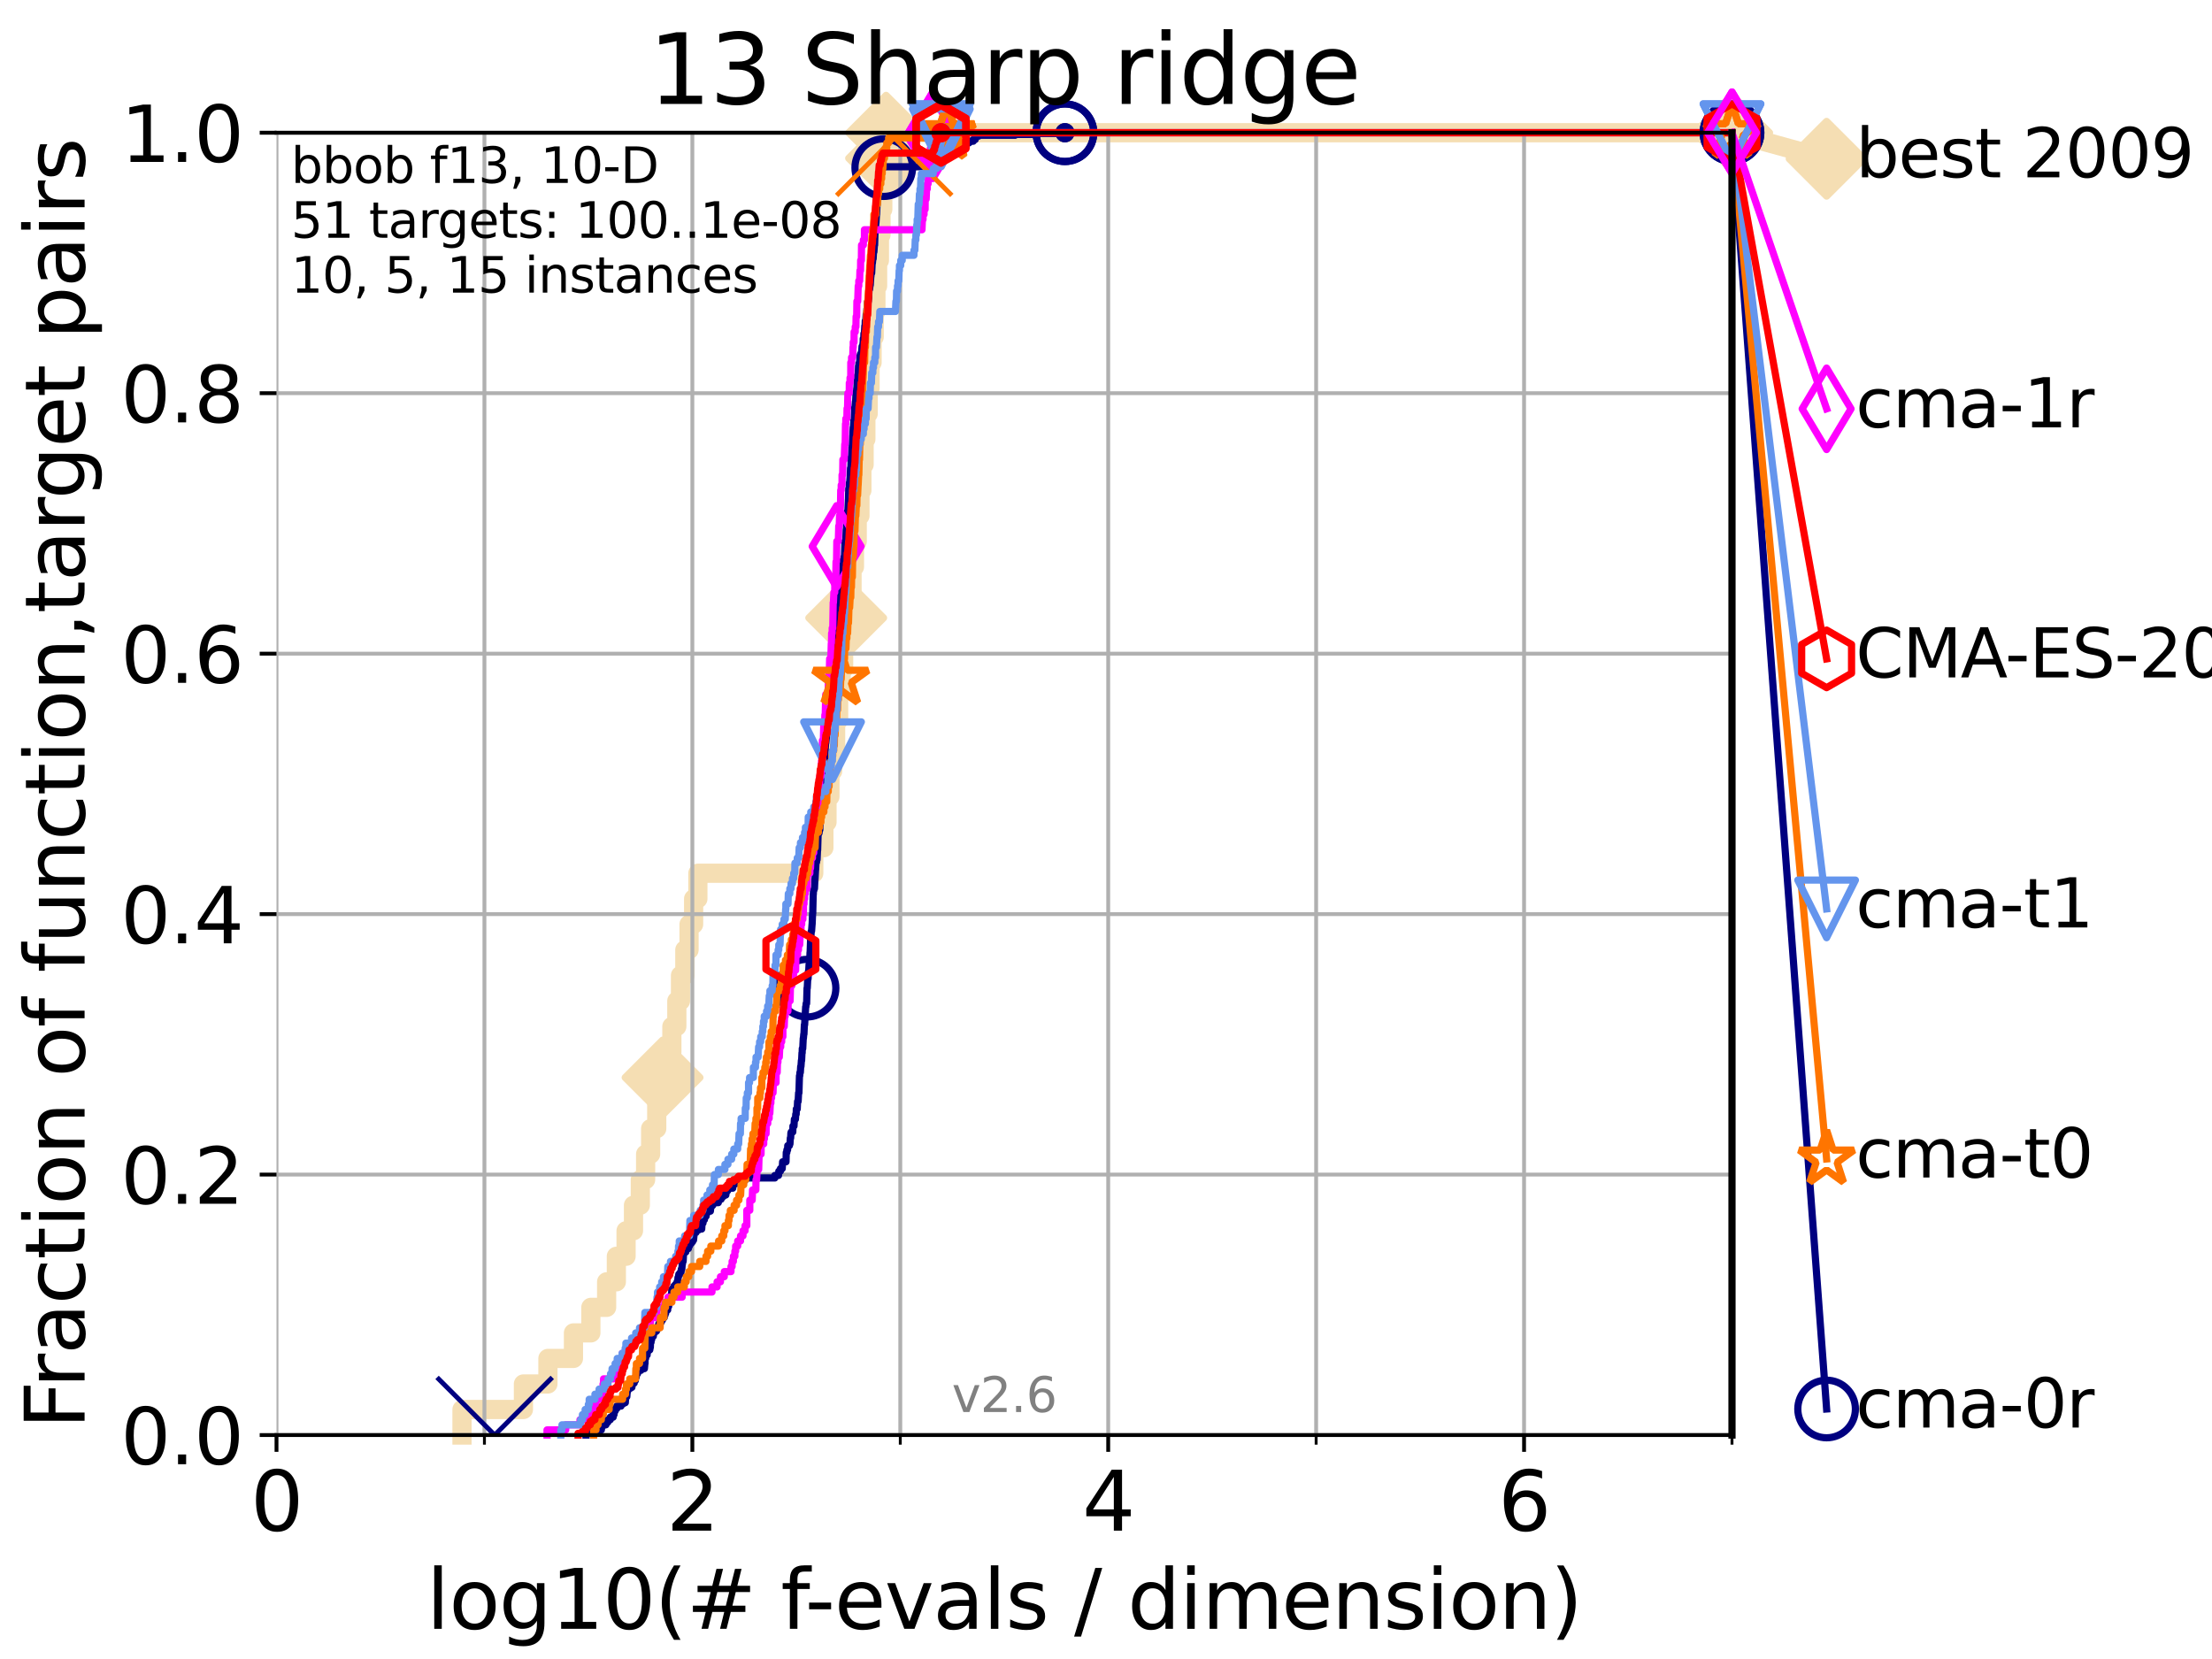 <?xml version="1.0" encoding="utf-8" standalone="no"?>
<!DOCTYPE svg PUBLIC "-//W3C//DTD SVG 1.1//EN"
  "http://www.w3.org/Graphics/SVG/1.1/DTD/svg11.dtd">
<svg xmlns:xlink="http://www.w3.org/1999/xlink" width="460.8pt" height="345.6pt" viewBox="0 0 460.8 345.6" xmlns="http://www.w3.org/2000/svg" version="1.1">
 <defs>
  <style type="text/css">*{stroke-linejoin: round; stroke-linecap: butt}</style>
 </defs>
 <g id="figure_1">
  <g id="patch_1">
   <path d="M 0 345.6 
L 460.8 345.6 
L 460.8 0 
L 0 0 
z
" style="fill: #ffffff"/>
  </g>
  <g id="axes_1">
   <g id="patch_2">
    <path d="M 57.6 298.944 
L 360.806 298.944 
L 360.806 27.648 
L 57.6 27.648 
z
" style="fill: #ffffff"/>
   </g>
   <g id="line2d_1">
    <path d="M 96.241 298.944 
L 96.241 293.624 
L 109.038 293.624 
L 109.038 288.305 
L 114.142 288.305 
L 114.142 282.985 
L 119.46 282.985 
L 119.46 277.666 
L 123.088 277.666 
L 123.088 272.346 
L 126.372 272.346 
L 126.372 267.027 
L 128.398 267.027 
L 128.398 261.707 
L 130.423 261.707 
L 130.423 256.388 
L 131.965 256.388 
L 131.965 251.068 
L 133.39 251.068 
L 133.39 245.749 
L 134.495 245.749 
L 134.495 240.429 
L 135.539 240.429 
L 135.539 235.11 
L 136.809 235.11 
L 136.809 229.79 
L 138.025 229.79 
L 138.025 224.471 
L 139.167 224.471 
L 139.167 219.151 
L 139.962 219.151 
L 139.962 213.832 
L 140.995 213.832 
L 140.995 208.512 
L 141.761 208.512 
L 141.761 203.192 
L 142.662 203.192 
L 142.662 197.873 
L 143.541 197.873 
L 143.541 192.553 
L 144.492 192.553 
L 144.492 187.234 
L 145.38 187.234 
L 145.38 181.914 
L 169.521 181.914 
L 169.521 176.595 
L 171.63 176.595 
L 171.63 171.275 
L 172.28 171.275 
L 172.28 165.956 
L 172.885 165.956 
L 172.885 160.636 
L 173.454 160.636 
L 173.454 155.317 
L 174.073 155.317 
L 174.073 149.997 
L 174.705 149.997 
L 174.705 144.678 
L 175.233 144.678 
L 175.233 139.358 
L 175.748 139.358 
L 175.748 134.039 
L 176.279 134.039 
L 176.279 128.719 
L 176.971 128.719 
L 176.971 123.4 
L 177.495 123.4 
L 177.495 118.08 
L 178.002 118.08 
L 178.002 112.76 
L 178.577 112.76 
L 178.577 107.441 
L 179.144 107.441 
L 179.144 102.121 
L 179.549 102.121 
L 179.549 96.802 
L 180.009 96.802 
L 180.009 91.482 
L 180.376 91.482 
L 180.376 86.163 
L 180.86 86.163 
L 180.86 80.843 
L 181.248 80.843 
L 181.248 75.524 
L 181.669 75.524 
L 181.669 70.204 
L 182.111 70.204 
L 182.111 64.885 
L 182.467 64.885 
L 182.467 59.565 
L 182.821 59.565 
L 182.821 54.246 
L 183.199 54.246 
L 183.199 48.926 
L 183.528 48.926 
L 183.528 43.607 
L 183.899 43.607 
L 183.899 38.287 
L 184.21 38.287 
L 184.21 32.968 
L 184.583 32.968 
L 184.583 27.648 
L 360.806 27.648 
" style="fill: none; stroke: #f5deb3; stroke-width: 4; stroke-linecap: square"/>
   </g>
   <g id="line2d_2">
    <defs>
     <path id="m4147bf5cd3" d="M -0 7.778 
L 7.778 0 
L 0 -7.778 
L -7.778 -0 
z
" style="stroke: #f5deb3; stroke-width: 1.5; stroke-linejoin: miter"/>
    </defs>
    <g>
     <use xlink:href="#m4147bf5cd3" x="138.025" y="224.471" style="fill: #f5deb3; stroke: #f5deb3; stroke-width: 1.5; stroke-linejoin: miter"/>
     <use xlink:href="#m4147bf5cd3" x="176.279" y="128.719" style="fill: #f5deb3; stroke: #f5deb3; stroke-width: 1.5; stroke-linejoin: miter"/>
     <use xlink:href="#m4147bf5cd3" x="184.583" y="32.968" style="fill: #f5deb3; stroke: #f5deb3; stroke-width: 1.5; stroke-linejoin: miter"/>
     <use xlink:href="#m4147bf5cd3" x="184.583" y="27.648" style="fill: #f5deb3; stroke: #f5deb3; stroke-width: 1.5; stroke-linejoin: miter"/>
     <use xlink:href="#m4147bf5cd3" x="360.806" y="27.648" style="fill: #f5deb3; stroke: #f5deb3; stroke-width: 1.5; stroke-linejoin: miter"/>
    </g>
   </g>
   <g id="line2d_3">
    <path style="fill: none; stroke: #f5deb3; stroke-width: 4; stroke-linecap: square"/>
    <g/>
   </g>
   <g id="line2d_4">
    <path d="M 360.806 27.648 
L 380.515 33.074 
" style="fill: none; stroke: #f5deb3; stroke-width: 4; stroke-linecap: square"/>
    <g>
     <use xlink:href="#m4147bf5cd3" x="360.806" y="27.648" style="fill: #f5deb3; stroke: #f5deb3; stroke-width: 1.5; stroke-linejoin: miter"/>
     <use xlink:href="#m4147bf5cd3" x="380.515" y="33.074" style="fill: #f5deb3; stroke: #f5deb3; stroke-width: 1.5; stroke-linejoin: miter"/>
    </g>
   </g>
   <g id="matplotlib.axis_1">
    <g id="xtick_1">
     <g id="line2d_5">
      <path d="M 57.6 298.944 
L 57.6 27.648 
" clip-path="url(#p9b3f3ea3ad)" style="fill: none; stroke: #b0b0b0; stroke-width: 0.8; stroke-linecap: square"/>
     </g>
     <g id="line2d_6">
      <defs>
       <path id="mb48d224379" d="M 0 0 
L 0 3.5 
" style="stroke: #000000; stroke-width: 0.8"/>
      </defs>
      <g>
       <use xlink:href="#mb48d224379" x="57.6" y="298.944" style="stroke: #000000; stroke-width: 0.8"/>
      </g>
     </g>
     <g id="text_1">
      <!-- 0 -->
      <g transform="translate(52.192 318.861)scale(0.17 -0.17)">
       <defs>
        <path id="DejaVuSans-30" d="M 2034 4250 
Q 1547 4250 1301 3770 
Q 1056 3291 1056 2328 
Q 1056 1369 1301 889 
Q 1547 409 2034 409 
Q 2525 409 2770 889 
Q 3016 1369 3016 2328 
Q 3016 3291 2770 3770 
Q 2525 4250 2034 4250 
z
M 2034 4750 
Q 2819 4750 3233 4129 
Q 3647 3509 3647 2328 
Q 3647 1150 3233 529 
Q 2819 -91 2034 -91 
Q 1250 -91 836 529 
Q 422 1150 422 2328 
Q 422 3509 836 4129 
Q 1250 4750 2034 4750 
z
" transform="scale(0.016)"/>
       </defs>
       <use xlink:href="#DejaVuSans-30"/>
      </g>
     </g>
    </g>
    <g id="xtick_2">
     <g id="line2d_7">
      <path d="M 144.23 298.944 
L 144.23 27.648 
" clip-path="url(#p9b3f3ea3ad)" style="fill: none; stroke: #b0b0b0; stroke-width: 0.8; stroke-linecap: square"/>
     </g>
     <g id="line2d_8">
      <g>
       <use xlink:href="#mb48d224379" x="144.23" y="298.944" style="stroke: #000000; stroke-width: 0.8"/>
      </g>
     </g>
     <g id="text_2">
      <!-- 2 -->
      <g transform="translate(138.822 318.861)scale(0.17 -0.17)">
       <defs>
        <path id="DejaVuSans-32" d="M 1228 531 
L 3431 531 
L 3431 0 
L 469 0 
L 469 531 
Q 828 903 1448 1529 
Q 2069 2156 2228 2338 
Q 2531 2678 2651 2914 
Q 2772 3150 2772 3378 
Q 2772 3750 2511 3984 
Q 2250 4219 1831 4219 
Q 1534 4219 1204 4116 
Q 875 4013 500 3803 
L 500 4441 
Q 881 4594 1212 4672 
Q 1544 4750 1819 4750 
Q 2544 4750 2975 4387 
Q 3406 4025 3406 3419 
Q 3406 3131 3298 2873 
Q 3191 2616 2906 2266 
Q 2828 2175 2409 1742 
Q 1991 1309 1228 531 
z
" transform="scale(0.016)"/>
       </defs>
       <use xlink:href="#DejaVuSans-32"/>
      </g>
     </g>
    </g>
    <g id="xtick_3">
     <g id="line2d_9">
      <path d="M 230.861 298.944 
L 230.861 27.648 
" clip-path="url(#p9b3f3ea3ad)" style="fill: none; stroke: #b0b0b0; stroke-width: 0.8; stroke-linecap: square"/>
     </g>
     <g id="line2d_10">
      <g>
       <use xlink:href="#mb48d224379" x="230.861" y="298.944" style="stroke: #000000; stroke-width: 0.8"/>
      </g>
     </g>
     <g id="text_3">
      <!-- 4 -->
      <g transform="translate(225.453 318.861)scale(0.17 -0.17)">
       <defs>
        <path id="DejaVuSans-34" d="M 2419 4116 
L 825 1625 
L 2419 1625 
L 2419 4116 
z
M 2253 4666 
L 3047 4666 
L 3047 1625 
L 3713 1625 
L 3713 1100 
L 3047 1100 
L 3047 0 
L 2419 0 
L 2419 1100 
L 313 1100 
L 313 1709 
L 2253 4666 
z
" transform="scale(0.016)"/>
       </defs>
       <use xlink:href="#DejaVuSans-34"/>
      </g>
     </g>
    </g>
    <g id="xtick_4">
     <g id="line2d_11">
      <path d="M 317.491 298.944 
L 317.491 27.648 
" clip-path="url(#p9b3f3ea3ad)" style="fill: none; stroke: #b0b0b0; stroke-width: 0.8; stroke-linecap: square"/>
     </g>
     <g id="line2d_12">
      <g>
       <use xlink:href="#mb48d224379" x="317.491" y="298.944" style="stroke: #000000; stroke-width: 0.8"/>
      </g>
     </g>
     <g id="text_4">
      <!-- 6 -->
      <g transform="translate(312.083 318.861)scale(0.17 -0.17)">
       <defs>
        <path id="DejaVuSans-36" d="M 2113 2584 
Q 1688 2584 1439 2293 
Q 1191 2003 1191 1497 
Q 1191 994 1439 701 
Q 1688 409 2113 409 
Q 2538 409 2786 701 
Q 3034 994 3034 1497 
Q 3034 2003 2786 2293 
Q 2538 2584 2113 2584 
z
M 3366 4563 
L 3366 3988 
Q 3128 4100 2886 4159 
Q 2644 4219 2406 4219 
Q 1781 4219 1451 3797 
Q 1122 3375 1075 2522 
Q 1259 2794 1537 2939 
Q 1816 3084 2150 3084 
Q 2853 3084 3261 2657 
Q 3669 2231 3669 1497 
Q 3669 778 3244 343 
Q 2819 -91 2113 -91 
Q 1303 -91 875 529 
Q 447 1150 447 2328 
Q 447 3434 972 4092 
Q 1497 4750 2381 4750 
Q 2619 4750 2861 4703 
Q 3103 4656 3366 4563 
z
" transform="scale(0.016)"/>
       </defs>
       <use xlink:href="#DejaVuSans-36"/>
      </g>
     </g>
    </g>
    <g id="xtick_5">
     <g id="line2d_13">
      <path d="M 100.915 298.944 
L 100.915 27.648 
" clip-path="url(#p9b3f3ea3ad)" style="fill: none; stroke: #b0b0b0; stroke-width: 0.8; stroke-linecap: square"/>
     </g>
     <g id="line2d_14">
      <defs>
       <path id="ma9df4671ad" d="M 0 0 
L 0 2 
" style="stroke: #000000; stroke-width: 0.6"/>
      </defs>
      <g>
       <use xlink:href="#ma9df4671ad" x="100.915" y="298.944" style="stroke: #000000; stroke-width: 0.6"/>
      </g>
     </g>
    </g>
    <g id="xtick_6">
     <g id="line2d_15">
      <path d="M 187.546 298.944 
L 187.546 27.648 
" clip-path="url(#p9b3f3ea3ad)" style="fill: none; stroke: #b0b0b0; stroke-width: 0.8; stroke-linecap: square"/>
     </g>
     <g id="line2d_16">
      <g>
       <use xlink:href="#ma9df4671ad" x="187.546" y="298.944" style="stroke: #000000; stroke-width: 0.6"/>
      </g>
     </g>
    </g>
    <g id="xtick_7">
     <g id="line2d_17">
      <path d="M 274.176 298.944 
L 274.176 27.648 
" clip-path="url(#p9b3f3ea3ad)" style="fill: none; stroke: #b0b0b0; stroke-width: 0.8; stroke-linecap: square"/>
     </g>
     <g id="line2d_18">
      <g>
       <use xlink:href="#ma9df4671ad" x="274.176" y="298.944" style="stroke: #000000; stroke-width: 0.6"/>
      </g>
     </g>
    </g>
    <g id="xtick_8">
     <g id="line2d_19">
      <path d="M 360.806 298.944 
L 360.806 27.648 
" clip-path="url(#p9b3f3ea3ad)" style="fill: none; stroke: #b0b0b0; stroke-width: 0.8; stroke-linecap: square"/>
     </g>
     <g id="line2d_20">
      <g>
       <use xlink:href="#ma9df4671ad" x="360.806" y="298.944" style="stroke: #000000; stroke-width: 0.6"/>
      </g>
     </g>
    </g>
    <g id="text_5">
     <!-- log10(# f-evals / dimension) -->
     <g transform="translate(88.823 339.314)scale(0.17 -0.17)">
      <defs>
       <path id="DejaVuSans-6c" d="M 603 4863 
L 1178 4863 
L 1178 0 
L 603 0 
L 603 4863 
z
" transform="scale(0.016)"/>
       <path id="DejaVuSans-6f" d="M 1959 3097 
Q 1497 3097 1228 2736 
Q 959 2375 959 1747 
Q 959 1119 1226 758 
Q 1494 397 1959 397 
Q 2419 397 2687 759 
Q 2956 1122 2956 1747 
Q 2956 2369 2687 2733 
Q 2419 3097 1959 3097 
z
M 1959 3584 
Q 2709 3584 3137 3096 
Q 3566 2609 3566 1747 
Q 3566 888 3137 398 
Q 2709 -91 1959 -91 
Q 1206 -91 779 398 
Q 353 888 353 1747 
Q 353 2609 779 3096 
Q 1206 3584 1959 3584 
z
" transform="scale(0.016)"/>
       <path id="DejaVuSans-67" d="M 2906 1791 
Q 2906 2416 2648 2759 
Q 2391 3103 1925 3103 
Q 1463 3103 1205 2759 
Q 947 2416 947 1791 
Q 947 1169 1205 825 
Q 1463 481 1925 481 
Q 2391 481 2648 825 
Q 2906 1169 2906 1791 
z
M 3481 434 
Q 3481 -459 3084 -895 
Q 2688 -1331 1869 -1331 
Q 1566 -1331 1297 -1286 
Q 1028 -1241 775 -1147 
L 775 -588 
Q 1028 -725 1275 -790 
Q 1522 -856 1778 -856 
Q 2344 -856 2625 -561 
Q 2906 -266 2906 331 
L 2906 616 
Q 2728 306 2450 153 
Q 2172 0 1784 0 
Q 1141 0 747 490 
Q 353 981 353 1791 
Q 353 2603 747 3093 
Q 1141 3584 1784 3584 
Q 2172 3584 2450 3431 
Q 2728 3278 2906 2969 
L 2906 3500 
L 3481 3500 
L 3481 434 
z
" transform="scale(0.016)"/>
       <path id="DejaVuSans-31" d="M 794 531 
L 1825 531 
L 1825 4091 
L 703 3866 
L 703 4441 
L 1819 4666 
L 2450 4666 
L 2450 531 
L 3481 531 
L 3481 0 
L 794 0 
L 794 531 
z
" transform="scale(0.016)"/>
       <path id="DejaVuSans-28" d="M 1984 4856 
Q 1566 4138 1362 3434 
Q 1159 2731 1159 2009 
Q 1159 1288 1364 580 
Q 1569 -128 1984 -844 
L 1484 -844 
Q 1016 -109 783 600 
Q 550 1309 550 2009 
Q 550 2706 781 3412 
Q 1013 4119 1484 4856 
L 1984 4856 
z
" transform="scale(0.016)"/>
       <path id="DejaVuSans-23" d="M 3272 2816 
L 2363 2816 
L 2100 1772 
L 3016 1772 
L 3272 2816 
z
M 2803 4594 
L 2478 3297 
L 3391 3297 
L 3719 4594 
L 4219 4594 
L 3897 3297 
L 4872 3297 
L 4872 2816 
L 3775 2816 
L 3519 1772 
L 4513 1772 
L 4513 1294 
L 3397 1294 
L 3072 0 
L 2572 0 
L 2894 1294 
L 1978 1294 
L 1656 0 
L 1153 0 
L 1478 1294 
L 494 1294 
L 494 1772 
L 1594 1772 
L 1856 2816 
L 850 2816 
L 850 3297 
L 1978 3297 
L 2297 4594 
L 2803 4594 
z
" transform="scale(0.016)"/>
       <path id="DejaVuSans-20" transform="scale(0.016)"/>
       <path id="DejaVuSans-66" d="M 2375 4863 
L 2375 4384 
L 1825 4384 
Q 1516 4384 1395 4259 
Q 1275 4134 1275 3809 
L 1275 3500 
L 2222 3500 
L 2222 3053 
L 1275 3053 
L 1275 0 
L 697 0 
L 697 3053 
L 147 3053 
L 147 3500 
L 697 3500 
L 697 3744 
Q 697 4328 969 4595 
Q 1241 4863 1831 4863 
L 2375 4863 
z
" transform="scale(0.016)"/>
       <path id="DejaVuSans-2d" d="M 313 2009 
L 1997 2009 
L 1997 1497 
L 313 1497 
L 313 2009 
z
" transform="scale(0.016)"/>
       <path id="DejaVuSans-65" d="M 3597 1894 
L 3597 1613 
L 953 1613 
Q 991 1019 1311 708 
Q 1631 397 2203 397 
Q 2534 397 2845 478 
Q 3156 559 3463 722 
L 3463 178 
Q 3153 47 2828 -22 
Q 2503 -91 2169 -91 
Q 1331 -91 842 396 
Q 353 884 353 1716 
Q 353 2575 817 3079 
Q 1281 3584 2069 3584 
Q 2775 3584 3186 3129 
Q 3597 2675 3597 1894 
z
M 3022 2063 
Q 3016 2534 2758 2815 
Q 2500 3097 2075 3097 
Q 1594 3097 1305 2825 
Q 1016 2553 972 2059 
L 3022 2063 
z
" transform="scale(0.016)"/>
       <path id="DejaVuSans-76" d="M 191 3500 
L 800 3500 
L 1894 563 
L 2988 3500 
L 3597 3500 
L 2284 0 
L 1503 0 
L 191 3500 
z
" transform="scale(0.016)"/>
       <path id="DejaVuSans-61" d="M 2194 1759 
Q 1497 1759 1228 1600 
Q 959 1441 959 1056 
Q 959 750 1161 570 
Q 1363 391 1709 391 
Q 2188 391 2477 730 
Q 2766 1069 2766 1631 
L 2766 1759 
L 2194 1759 
z
M 3341 1997 
L 3341 0 
L 2766 0 
L 2766 531 
Q 2569 213 2275 61 
Q 1981 -91 1556 -91 
Q 1019 -91 701 211 
Q 384 513 384 1019 
Q 384 1609 779 1909 
Q 1175 2209 1959 2209 
L 2766 2209 
L 2766 2266 
Q 2766 2663 2505 2880 
Q 2244 3097 1772 3097 
Q 1472 3097 1187 3025 
Q 903 2953 641 2809 
L 641 3341 
Q 956 3463 1253 3523 
Q 1550 3584 1831 3584 
Q 2591 3584 2966 3190 
Q 3341 2797 3341 1997 
z
" transform="scale(0.016)"/>
       <path id="DejaVuSans-73" d="M 2834 3397 
L 2834 2853 
Q 2591 2978 2328 3040 
Q 2066 3103 1784 3103 
Q 1356 3103 1142 2972 
Q 928 2841 928 2578 
Q 928 2378 1081 2264 
Q 1234 2150 1697 2047 
L 1894 2003 
Q 2506 1872 2764 1633 
Q 3022 1394 3022 966 
Q 3022 478 2636 193 
Q 2250 -91 1575 -91 
Q 1294 -91 989 -36 
Q 684 19 347 128 
L 347 722 
Q 666 556 975 473 
Q 1284 391 1588 391 
Q 1994 391 2212 530 
Q 2431 669 2431 922 
Q 2431 1156 2273 1281 
Q 2116 1406 1581 1522 
L 1381 1569 
Q 847 1681 609 1914 
Q 372 2147 372 2553 
Q 372 3047 722 3315 
Q 1072 3584 1716 3584 
Q 2034 3584 2315 3537 
Q 2597 3491 2834 3397 
z
" transform="scale(0.016)"/>
       <path id="DejaVuSans-2f" d="M 1625 4666 
L 2156 4666 
L 531 -594 
L 0 -594 
L 1625 4666 
z
" transform="scale(0.016)"/>
       <path id="DejaVuSans-64" d="M 2906 2969 
L 2906 4863 
L 3481 4863 
L 3481 0 
L 2906 0 
L 2906 525 
Q 2725 213 2448 61 
Q 2172 -91 1784 -91 
Q 1150 -91 751 415 
Q 353 922 353 1747 
Q 353 2572 751 3078 
Q 1150 3584 1784 3584 
Q 2172 3584 2448 3432 
Q 2725 3281 2906 2969 
z
M 947 1747 
Q 947 1113 1208 752 
Q 1469 391 1925 391 
Q 2381 391 2643 752 
Q 2906 1113 2906 1747 
Q 2906 2381 2643 2742 
Q 2381 3103 1925 3103 
Q 1469 3103 1208 2742 
Q 947 2381 947 1747 
z
" transform="scale(0.016)"/>
       <path id="DejaVuSans-69" d="M 603 3500 
L 1178 3500 
L 1178 0 
L 603 0 
L 603 3500 
z
M 603 4863 
L 1178 4863 
L 1178 4134 
L 603 4134 
L 603 4863 
z
" transform="scale(0.016)"/>
       <path id="DejaVuSans-6d" d="M 3328 2828 
Q 3544 3216 3844 3400 
Q 4144 3584 4550 3584 
Q 5097 3584 5394 3201 
Q 5691 2819 5691 2113 
L 5691 0 
L 5113 0 
L 5113 2094 
Q 5113 2597 4934 2840 
Q 4756 3084 4391 3084 
Q 3944 3084 3684 2787 
Q 3425 2491 3425 1978 
L 3425 0 
L 2847 0 
L 2847 2094 
Q 2847 2600 2669 2842 
Q 2491 3084 2119 3084 
Q 1678 3084 1418 2786 
Q 1159 2488 1159 1978 
L 1159 0 
L 581 0 
L 581 3500 
L 1159 3500 
L 1159 2956 
Q 1356 3278 1631 3431 
Q 1906 3584 2284 3584 
Q 2666 3584 2933 3390 
Q 3200 3197 3328 2828 
z
" transform="scale(0.016)"/>
       <path id="DejaVuSans-6e" d="M 3513 2113 
L 3513 0 
L 2938 0 
L 2938 2094 
Q 2938 2591 2744 2837 
Q 2550 3084 2163 3084 
Q 1697 3084 1428 2787 
Q 1159 2491 1159 1978 
L 1159 0 
L 581 0 
L 581 3500 
L 1159 3500 
L 1159 2956 
Q 1366 3272 1645 3428 
Q 1925 3584 2291 3584 
Q 2894 3584 3203 3211 
Q 3513 2838 3513 2113 
z
" transform="scale(0.016)"/>
       <path id="DejaVuSans-29" d="M 513 4856 
L 1013 4856 
Q 1481 4119 1714 3412 
Q 1947 2706 1947 2009 
Q 1947 1309 1714 600 
Q 1481 -109 1013 -844 
L 513 -844 
Q 928 -128 1133 580 
Q 1338 1288 1338 2009 
Q 1338 2731 1133 3434 
Q 928 4138 513 4856 
z
" transform="scale(0.016)"/>
      </defs>
      <use xlink:href="#DejaVuSans-6c"/>
      <use xlink:href="#DejaVuSans-6f" x="27.783"/>
      <use xlink:href="#DejaVuSans-67" x="88.965"/>
      <use xlink:href="#DejaVuSans-31" x="152.441"/>
      <use xlink:href="#DejaVuSans-30" x="216.064"/>
      <use xlink:href="#DejaVuSans-28" x="279.688"/>
      <use xlink:href="#DejaVuSans-23" x="318.701"/>
      <use xlink:href="#DejaVuSans-20" x="402.49"/>
      <use xlink:href="#DejaVuSans-66" x="434.277"/>
      <use xlink:href="#DejaVuSans-2d" x="463.982"/>
      <use xlink:href="#DejaVuSans-65" x="500.066"/>
      <use xlink:href="#DejaVuSans-76" x="561.59"/>
      <use xlink:href="#DejaVuSans-61" x="620.77"/>
      <use xlink:href="#DejaVuSans-6c" x="682.049"/>
      <use xlink:href="#DejaVuSans-73" x="709.832"/>
      <use xlink:href="#DejaVuSans-20" x="761.932"/>
      <use xlink:href="#DejaVuSans-2f" x="793.719"/>
      <use xlink:href="#DejaVuSans-20" x="827.41"/>
      <use xlink:href="#DejaVuSans-64" x="859.197"/>
      <use xlink:href="#DejaVuSans-69" x="922.674"/>
      <use xlink:href="#DejaVuSans-6d" x="950.457"/>
      <use xlink:href="#DejaVuSans-65" x="1047.869"/>
      <use xlink:href="#DejaVuSans-6e" x="1109.393"/>
      <use xlink:href="#DejaVuSans-73" x="1172.771"/>
      <use xlink:href="#DejaVuSans-69" x="1224.871"/>
      <use xlink:href="#DejaVuSans-6f" x="1252.654"/>
      <use xlink:href="#DejaVuSans-6e" x="1313.836"/>
      <use xlink:href="#DejaVuSans-29" x="1377.215"/>
     </g>
    </g>
   </g>
   <g id="matplotlib.axis_2">
    <g id="ytick_1">
     <g id="line2d_21">
      <path d="M 57.6 298.944 
L 360.806 298.944 
" clip-path="url(#p9b3f3ea3ad)" style="fill: none; stroke: #b0b0b0; stroke-width: 0.8; stroke-linecap: square"/>
     </g>
     <g id="line2d_22">
      <defs>
       <path id="m44131f587d" d="M 0 0 
L -3.5 0 
" style="stroke: #000000; stroke-width: 0.8"/>
      </defs>
      <g>
       <use xlink:href="#m44131f587d" x="57.6" y="298.944" style="stroke: #000000; stroke-width: 0.8"/>
      </g>
     </g>
     <g id="text_6">
      <!-- 0.0 -->
      <g transform="translate(25.155 305.023)scale(0.16 -0.16)">
       <defs>
        <path id="DejaVuSans-2e" d="M 684 794 
L 1344 794 
L 1344 0 
L 684 0 
L 684 794 
z
" transform="scale(0.016)"/>
       </defs>
       <use xlink:href="#DejaVuSans-30"/>
       <use xlink:href="#DejaVuSans-2e" x="63.623"/>
       <use xlink:href="#DejaVuSans-30" x="95.41"/>
      </g>
     </g>
    </g>
    <g id="ytick_2">
     <g id="line2d_23">
      <path d="M 57.6 244.685 
L 360.806 244.685 
" clip-path="url(#p9b3f3ea3ad)" style="fill: none; stroke: #b0b0b0; stroke-width: 0.8; stroke-linecap: square"/>
     </g>
     <g id="line2d_24">
      <g>
       <use xlink:href="#m44131f587d" x="57.6" y="244.685" style="stroke: #000000; stroke-width: 0.8"/>
      </g>
     </g>
     <g id="text_7">
      <!-- 0.2 -->
      <g transform="translate(25.155 250.764)scale(0.16 -0.16)">
       <use xlink:href="#DejaVuSans-30"/>
       <use xlink:href="#DejaVuSans-2e" x="63.623"/>
       <use xlink:href="#DejaVuSans-32" x="95.41"/>
      </g>
     </g>
    </g>
    <g id="ytick_3">
     <g id="line2d_25">
      <path d="M 57.6 190.426 
L 360.806 190.426 
" clip-path="url(#p9b3f3ea3ad)" style="fill: none; stroke: #b0b0b0; stroke-width: 0.8; stroke-linecap: square"/>
     </g>
     <g id="line2d_26">
      <g>
       <use xlink:href="#m44131f587d" x="57.6" y="190.426" style="stroke: #000000; stroke-width: 0.8"/>
      </g>
     </g>
     <g id="text_8">
      <!-- 0.4 -->
      <g transform="translate(25.155 196.504)scale(0.16 -0.16)">
       <use xlink:href="#DejaVuSans-30"/>
       <use xlink:href="#DejaVuSans-2e" x="63.623"/>
       <use xlink:href="#DejaVuSans-34" x="95.41"/>
      </g>
     </g>
    </g>
    <g id="ytick_4">
     <g id="line2d_27">
      <path d="M 57.6 136.166 
L 360.806 136.166 
" clip-path="url(#p9b3f3ea3ad)" style="fill: none; stroke: #b0b0b0; stroke-width: 0.8; stroke-linecap: square"/>
     </g>
     <g id="line2d_28">
      <g>
       <use xlink:href="#m44131f587d" x="57.6" y="136.166" style="stroke: #000000; stroke-width: 0.8"/>
      </g>
     </g>
     <g id="text_9">
      <!-- 0.6 -->
      <g transform="translate(25.155 142.245)scale(0.16 -0.16)">
       <use xlink:href="#DejaVuSans-30"/>
       <use xlink:href="#DejaVuSans-2e" x="63.623"/>
       <use xlink:href="#DejaVuSans-36" x="95.41"/>
      </g>
     </g>
    </g>
    <g id="ytick_5">
     <g id="line2d_29">
      <path d="M 57.6 81.907 
L 360.806 81.907 
" clip-path="url(#p9b3f3ea3ad)" style="fill: none; stroke: #b0b0b0; stroke-width: 0.8; stroke-linecap: square"/>
     </g>
     <g id="line2d_30">
      <g>
       <use xlink:href="#m44131f587d" x="57.6" y="81.907" style="stroke: #000000; stroke-width: 0.8"/>
      </g>
     </g>
     <g id="text_10">
      <!-- 0.8 -->
      <g transform="translate(25.155 87.986)scale(0.16 -0.16)">
       <defs>
        <path id="DejaVuSans-38" d="M 2034 2216 
Q 1584 2216 1326 1975 
Q 1069 1734 1069 1313 
Q 1069 891 1326 650 
Q 1584 409 2034 409 
Q 2484 409 2743 651 
Q 3003 894 3003 1313 
Q 3003 1734 2745 1975 
Q 2488 2216 2034 2216 
z
M 1403 2484 
Q 997 2584 770 2862 
Q 544 3141 544 3541 
Q 544 4100 942 4425 
Q 1341 4750 2034 4750 
Q 2731 4750 3128 4425 
Q 3525 4100 3525 3541 
Q 3525 3141 3298 2862 
Q 3072 2584 2669 2484 
Q 3125 2378 3379 2068 
Q 3634 1759 3634 1313 
Q 3634 634 3220 271 
Q 2806 -91 2034 -91 
Q 1263 -91 848 271 
Q 434 634 434 1313 
Q 434 1759 690 2068 
Q 947 2378 1403 2484 
z
M 1172 3481 
Q 1172 3119 1398 2916 
Q 1625 2713 2034 2713 
Q 2441 2713 2670 2916 
Q 2900 3119 2900 3481 
Q 2900 3844 2670 4047 
Q 2441 4250 2034 4250 
Q 1625 4250 1398 4047 
Q 1172 3844 1172 3481 
z
" transform="scale(0.016)"/>
       </defs>
       <use xlink:href="#DejaVuSans-30"/>
       <use xlink:href="#DejaVuSans-2e" x="63.623"/>
       <use xlink:href="#DejaVuSans-38" x="95.41"/>
      </g>
     </g>
    </g>
    <g id="ytick_6">
     <g id="line2d_31">
      <path d="M 57.6 27.648 
L 360.806 27.648 
" clip-path="url(#p9b3f3ea3ad)" style="fill: none; stroke: #b0b0b0; stroke-width: 0.8; stroke-linecap: square"/>
     </g>
     <g id="line2d_32">
      <g>
       <use xlink:href="#m44131f587d" x="57.6" y="27.648" style="stroke: #000000; stroke-width: 0.8"/>
      </g>
     </g>
     <g id="text_11">
      <!-- 1.0 -->
      <g transform="translate(25.155 33.727)scale(0.16 -0.16)">
       <use xlink:href="#DejaVuSans-31"/>
       <use xlink:href="#DejaVuSans-2e" x="63.623"/>
       <use xlink:href="#DejaVuSans-30" x="95.41"/>
      </g>
     </g>
    </g>
    <g id="text_12">
     <!-- Fraction of function,target pairs -->
     <g transform="translate(17.62 297.681)rotate(-90)scale(0.17 -0.17)">
      <defs>
       <path id="DejaVuSans-46" d="M 628 4666 
L 3309 4666 
L 3309 4134 
L 1259 4134 
L 1259 2759 
L 3109 2759 
L 3109 2228 
L 1259 2228 
L 1259 0 
L 628 0 
L 628 4666 
z
" transform="scale(0.016)"/>
       <path id="DejaVuSans-72" d="M 2631 2963 
Q 2534 3019 2420 3045 
Q 2306 3072 2169 3072 
Q 1681 3072 1420 2755 
Q 1159 2438 1159 1844 
L 1159 0 
L 581 0 
L 581 3500 
L 1159 3500 
L 1159 2956 
Q 1341 3275 1631 3429 
Q 1922 3584 2338 3584 
Q 2397 3584 2469 3576 
Q 2541 3569 2628 3553 
L 2631 2963 
z
" transform="scale(0.016)"/>
       <path id="DejaVuSans-63" d="M 3122 3366 
L 3122 2828 
Q 2878 2963 2633 3030 
Q 2388 3097 2138 3097 
Q 1578 3097 1268 2742 
Q 959 2388 959 1747 
Q 959 1106 1268 751 
Q 1578 397 2138 397 
Q 2388 397 2633 464 
Q 2878 531 3122 666 
L 3122 134 
Q 2881 22 2623 -34 
Q 2366 -91 2075 -91 
Q 1284 -91 818 406 
Q 353 903 353 1747 
Q 353 2603 823 3093 
Q 1294 3584 2113 3584 
Q 2378 3584 2631 3529 
Q 2884 3475 3122 3366 
z
" transform="scale(0.016)"/>
       <path id="DejaVuSans-74" d="M 1172 4494 
L 1172 3500 
L 2356 3500 
L 2356 3053 
L 1172 3053 
L 1172 1153 
Q 1172 725 1289 603 
Q 1406 481 1766 481 
L 2356 481 
L 2356 0 
L 1766 0 
Q 1100 0 847 248 
Q 594 497 594 1153 
L 594 3053 
L 172 3053 
L 172 3500 
L 594 3500 
L 594 4494 
L 1172 4494 
z
" transform="scale(0.016)"/>
       <path id="DejaVuSans-75" d="M 544 1381 
L 544 3500 
L 1119 3500 
L 1119 1403 
Q 1119 906 1312 657 
Q 1506 409 1894 409 
Q 2359 409 2629 706 
Q 2900 1003 2900 1516 
L 2900 3500 
L 3475 3500 
L 3475 0 
L 2900 0 
L 2900 538 
Q 2691 219 2414 64 
Q 2138 -91 1772 -91 
Q 1169 -91 856 284 
Q 544 659 544 1381 
z
M 1991 3584 
L 1991 3584 
z
" transform="scale(0.016)"/>
       <path id="DejaVuSans-2c" d="M 750 794 
L 1409 794 
L 1409 256 
L 897 -744 
L 494 -744 
L 750 256 
L 750 794 
z
" transform="scale(0.016)"/>
       <path id="DejaVuSans-70" d="M 1159 525 
L 1159 -1331 
L 581 -1331 
L 581 3500 
L 1159 3500 
L 1159 2969 
Q 1341 3281 1617 3432 
Q 1894 3584 2278 3584 
Q 2916 3584 3314 3078 
Q 3713 2572 3713 1747 
Q 3713 922 3314 415 
Q 2916 -91 2278 -91 
Q 1894 -91 1617 61 
Q 1341 213 1159 525 
z
M 3116 1747 
Q 3116 2381 2855 2742 
Q 2594 3103 2138 3103 
Q 1681 3103 1420 2742 
Q 1159 2381 1159 1747 
Q 1159 1113 1420 752 
Q 1681 391 2138 391 
Q 2594 391 2855 752 
Q 3116 1113 3116 1747 
z
" transform="scale(0.016)"/>
      </defs>
      <use xlink:href="#DejaVuSans-46"/>
      <use xlink:href="#DejaVuSans-72" x="50.27"/>
      <use xlink:href="#DejaVuSans-61" x="91.383"/>
      <use xlink:href="#DejaVuSans-63" x="152.662"/>
      <use xlink:href="#DejaVuSans-74" x="207.643"/>
      <use xlink:href="#DejaVuSans-69" x="246.852"/>
      <use xlink:href="#DejaVuSans-6f" x="274.635"/>
      <use xlink:href="#DejaVuSans-6e" x="335.816"/>
      <use xlink:href="#DejaVuSans-20" x="399.195"/>
      <use xlink:href="#DejaVuSans-6f" x="430.982"/>
      <use xlink:href="#DejaVuSans-66" x="492.164"/>
      <use xlink:href="#DejaVuSans-20" x="527.369"/>
      <use xlink:href="#DejaVuSans-66" x="559.156"/>
      <use xlink:href="#DejaVuSans-75" x="594.361"/>
      <use xlink:href="#DejaVuSans-6e" x="657.74"/>
      <use xlink:href="#DejaVuSans-63" x="721.119"/>
      <use xlink:href="#DejaVuSans-74" x="776.1"/>
      <use xlink:href="#DejaVuSans-69" x="815.309"/>
      <use xlink:href="#DejaVuSans-6f" x="843.092"/>
      <use xlink:href="#DejaVuSans-6e" x="904.273"/>
      <use xlink:href="#DejaVuSans-2c" x="967.652"/>
      <use xlink:href="#DejaVuSans-74" x="999.439"/>
      <use xlink:href="#DejaVuSans-61" x="1038.648"/>
      <use xlink:href="#DejaVuSans-72" x="1099.928"/>
      <use xlink:href="#DejaVuSans-67" x="1139.291"/>
      <use xlink:href="#DejaVuSans-65" x="1202.768"/>
      <use xlink:href="#DejaVuSans-74" x="1264.291"/>
      <use xlink:href="#DejaVuSans-20" x="1303.5"/>
      <use xlink:href="#DejaVuSans-70" x="1335.287"/>
      <use xlink:href="#DejaVuSans-61" x="1398.764"/>
      <use xlink:href="#DejaVuSans-69" x="1460.043"/>
      <use xlink:href="#DejaVuSans-72" x="1487.826"/>
      <use xlink:href="#DejaVuSans-73" x="1528.939"/>
     </g>
    </g>
   </g>
   <g id="line2d_33">
    <defs>
     <path id="m9d545d1f24" d="M 0 1.5 
C 0.398 1.5 0.779 1.342 1.061 1.061 
C 1.342 0.779 1.5 0.398 1.5 0 
C 1.5 -0.398 1.342 -0.779 1.061 -1.061 
C 0.779 -1.342 0.398 -1.5 0 -1.5 
C -0.398 -1.5 -0.779 -1.342 -1.061 -1.061 
C -1.342 -0.779 -1.5 -0.398 -1.5 0 
C -1.5 0.398 -1.342 0.779 -1.061 1.061 
C -0.779 1.342 -0.398 1.5 0 1.5 
z
" style="stroke: #f5deb3"/>
    </defs>
    <g>
     <use xlink:href="#m9d545d1f24" x="184.583" y="27.648" style="fill: #f5deb3; stroke: #f5deb3"/>
     <use xlink:href="#m9d545d1f24" x="184.583" y="27.648" style="fill: #f5deb3; stroke: #f5deb3"/>
    </g>
   </g>
   <g id="line2d_34">
    <defs>
     <path id="m5f95fca9de" d="M 0 1.5 
C 0.398 1.5 0.779 1.342 1.061 1.061 
C 1.342 0.779 1.5 0.398 1.5 0 
C 1.5 -0.398 1.342 -0.779 1.061 -1.061 
C 0.779 -1.342 0.398 -1.5 0 -1.5 
C -0.398 -1.5 -0.779 -1.342 -1.061 -1.061 
C -1.342 -0.779 -1.5 -0.398 -1.5 0 
C -1.5 0.398 -1.342 0.779 -1.061 1.061 
C -0.779 1.342 -0.398 1.5 0 1.5 
z
" style="stroke: #000080"/>
    </defs>
    <g>
     <use xlink:href="#m5f95fca9de" x="221.843" y="27.648" style="fill: #000080; stroke: #000080"/>
     <use xlink:href="#m5f95fca9de" x="221.843" y="27.648" style="fill: #000080; stroke: #000080"/>
    </g>
   </g>
   <g id="line2d_35">
    <path d="M 122.077 298.944 
L 122.077 298.412 
L 124.748 298.412 
L 124.748 297.88 
L 125.271 297.88 
L 125.271 297.348 
L 125.425 297.348 
L 125.425 296.816 
L 126.226 296.816 
L 126.226 296.284 
L 126.614 296.284 
L 126.614 295.752 
L 127.134 295.752 
L 127.134 295.22 
L 127.731 295.22 
L 127.731 294.688 
L 127.911 294.688 
L 127.911 293.979 
L 128.134 293.979 
L 128.134 293.447 
L 128.485 293.447 
L 128.485 292.915 
L 129.376 292.915 
L 129.376 292.383 
L 129.907 292.383 
L 129.907 292.206 
L 130.266 292.206 
L 130.345 290.965 
L 130.579 290.965 
L 130.657 289.901 
L 130.734 289.901 
L 130.734 289.369 
L 131.04 289.369 
L 131.04 289.192 
L 131.341 289.192 
L 131.341 289.014 
L 131.637 289.014 
L 131.747 288.128 
L 132.109 288.128 
L 132.109 287.596 
L 132.358 287.596 
L 132.358 286.886 
L 132.534 286.886 
L 132.569 286.177 
L 132.812 286.177 
L 132.847 285.468 
L 133.524 285.468 
L 133.524 285.113 
L 134.241 285.113 
L 134.337 284.049 
L 134.368 284.049 
L 134.368 282.985 
L 134.495 282.985 
L 134.558 282.453 
L 134.621 282.453 
L 134.621 282.276 
L 134.808 282.276 
L 134.87 281.39 
L 135.116 281.39 
L 135.116 281.212 
L 135.359 281.212 
L 135.449 280.68 
L 135.479 280.68 
L 135.509 279.616 
L 135.628 279.616 
L 135.628 279.084 
L 135.747 279.084 
L 135.747 278.375 
L 136.098 278.375 
L 136.098 277.666 
L 136.357 277.666 
L 136.357 277.311 
L 136.753 277.311 
L 136.753 276.779 
L 137.058 276.779 
L 137.058 276.247 
L 137.25 276.247 
L 137.25 275.715 
L 137.574 275.715 
L 137.628 275.361 
L 137.788 275.361 
L 137.788 275.006 
L 137.998 275.006 
L 137.998 274.474 
L 138.362 274.474 
L 138.362 273.942 
L 138.541 273.942 
L 138.566 273.588 
L 138.668 273.588 
L 138.693 272.878 
L 139.093 272.878 
L 139.093 272.169 
L 139.289 272.169 
L 139.387 271.105 
L 139.653 271.105 
L 139.653 270.75 
L 139.772 270.75 
L 139.82 269.687 
L 139.915 269.687 
L 139.938 268.623 
L 140.08 268.623 
L 140.08 268.445 
L 140.313 268.445 
L 140.405 267.913 
L 140.725 267.913 
L 140.725 267.559 
L 141.04 267.559 
L 141.04 267.027 
L 141.173 267.027 
L 141.239 266.14 
L 141.305 266.14 
L 141.415 265.431 
L 141.675 265.431 
L 141.697 265.076 
L 141.868 265.076 
L 141.932 264.367 
L 142.038 264.367 
L 142.123 263.303 
L 142.165 263.303 
L 142.165 262.771 
L 142.311 262.771 
L 142.415 260.821 
L 142.865 260.821 
L 142.865 260.289 
L 143.106 260.289 
L 143.106 260.111 
L 143.404 260.111 
L 143.404 259.579 
L 143.619 259.579 
L 143.716 259.048 
L 143.965 259.048 
L 143.965 258.87 
L 144.117 258.87 
L 144.117 258.693 
L 144.268 258.693 
L 144.343 258.338 
L 144.473 258.338 
L 144.584 257.274 
L 144.603 257.274 
L 144.603 256.742 
L 145.004 256.742 
L 145.076 256.21 
L 145.573 256.21 
L 145.573 256.033 
L 146.177 256.033 
L 146.261 254.792 
L 146.446 254.792 
L 146.479 254.26 
L 146.563 254.26 
L 146.563 254.083 
L 146.745 254.083 
L 146.745 253.551 
L 146.925 253.551 
L 146.925 253.373 
L 147.087 253.373 
L 147.119 252.664 
L 147.36 252.664 
L 147.36 252.309 
L 147.987 252.309 
L 148.094 251.246 
L 148.338 251.246 
L 148.338 251.068 
L 148.503 251.068 
L 148.503 250.714 
L 148.727 250.714 
L 148.727 250.536 
L 149.637 250.536 
L 149.736 249.827 
L 150.221 249.827 
L 150.262 249.295 
L 150.627 249.295 
L 150.627 249.118 
L 150.84 249.118 
L 150.84 248.94 
L 151.207 248.94 
L 151.259 248.231 
L 151.439 248.231 
L 151.439 248.054 
L 151.593 248.054 
L 151.593 247.699 
L 151.858 247.699 
L 151.858 247.522 
L 152.644 247.522 
L 152.656 246.813 
L 152.823 246.813 
L 152.823 246.635 
L 153.212 246.635 
L 153.212 246.458 
L 153.866 246.458 
L 153.945 246.103 
L 154.246 246.103 
L 154.246 245.926 
L 155.172 245.926 
L 155.172 245.394 
L 161.415 245.394 
L 161.415 244.862 
L 162.183 244.862 
L 162.241 243.976 
L 162.578 243.976 
L 162.578 243.444 
L 162.95 243.444 
L 163.033 242.025 
L 163.74 242.025 
L 163.793 240.075 
L 163.919 240.075 
L 163.919 239.543 
L 164.07 239.543 
L 164.103 238.656 
L 164.446 238.656 
L 164.504 238.301 
L 164.562 238.301 
L 164.644 237.06 
L 164.708 237.06 
L 164.759 235.996 
L 164.822 235.996 
L 164.822 235.819 
L 165.152 235.819 
L 165.183 234.578 
L 165.404 234.578 
L 165.483 233.159 
L 165.701 233.159 
L 165.773 232.095 
L 165.863 232.095 
L 165.886 231.031 
L 166.076 231.031 
L 166.152 229.435 
L 166.269 229.435 
L 166.362 227.662 
L 166.432 227.662 
L 166.541 224.116 
L 166.593 224.116 
L 166.644 223.407 
L 166.724 223.407 
L 166.798 222.165 
L 166.855 222.165 
L 166.945 220.924 
L 166.99 220.924 
L 167.068 219.328 
L 167.107 219.328 
L 167.129 218.442 
L 167.224 218.442 
L 167.329 216.314 
L 167.362 216.314 
L 167.439 215.427 
L 167.477 215.427 
L 167.564 213.477 
L 167.619 213.477 
L 167.721 211.526 
L 167.732 211.526 
L 167.834 209.753 
L 167.877 209.753 
L 167.936 209.044 
L 168.032 209.044 
L 168.122 205.852 
L 168.164 205.852 
L 168.264 203.902 
L 168.337 203.902 
L 168.415 202.306 
L 168.467 202.306 
L 168.545 200.887 
L 168.643 200.887 
L 168.745 198.405 
L 168.766 198.405 
L 168.873 195.39 
L 168.903 195.39 
L 168.999 193.972 
L 169.065 193.972 
L 169.17 192.553 
L 169.18 192.553 
L 169.279 190.248 
L 169.309 190.248 
L 169.403 186.347 
L 169.423 186.347 
L 169.462 185.461 
L 169.546 185.461 
L 169.619 185.106 
L 169.668 185.106 
L 169.76 183.156 
L 169.784 183.156 
L 169.89 181.205 
L 169.905 181.205 
L 169.996 179.609 
L 170.101 179.609 
L 170.101 179.077 
L 170.214 179.077 
L 170.299 177.127 
L 170.328 177.127 
L 170.421 173.935 
L 170.44 173.935 
L 170.491 173.58 
L 170.612 173.58 
L 170.709 172.871 
L 170.778 172.871 
L 170.883 169.857 
L 170.897 169.857 
L 171.006 167.02 
L 171.028 167.02 
L 171.137 166.31 
L 171.24 166.31 
L 171.334 163.296 
L 171.365 163.296 
L 171.44 161.877 
L 171.498 161.877 
L 171.546 160.991 
L 171.634 160.991 
L 171.713 159.572 
L 171.778 159.572 
L 171.869 156.381 
L 171.891 156.381 
L 171.994 154.785 
L 172.033 154.785 
L 172.136 153.721 
L 172.166 153.721 
L 172.268 152.125 
L 172.289 152.125 
L 172.382 150.174 
L 172.424 150.174 
L 172.47 149.288 
L 172.541 149.288 
L 172.649 148.224 
L 172.72 148.224 
L 172.815 146.805 
L 172.835 146.805 
L 172.93 144.855 
L 172.958 144.855 
L 173.068 143.436 
L 173.089 143.436 
L 173.178 142.55 
L 173.218 142.55 
L 173.29 140.422 
L 173.334 140.422 
L 173.41 137.762 
L 173.518 137.762 
L 173.557 136.521 
L 173.664 136.521 
L 173.746 135.457 
L 173.778 135.457 
L 173.867 133.152 
L 173.957 133.152 
L 173.988 132.443 
L 174.134 132.443 
L 174.226 131.202 
L 174.283 131.202 
L 174.306 129.428 
L 174.416 129.428 
L 174.521 128.187 
L 174.559 128.187 
L 174.653 126.591 
L 174.675 126.591 
L 174.72 125.705 
L 174.923 125.705 
L 174.978 124.641 
L 175.055 124.641 
L 175.121 122.336 
L 175.19 122.336 
L 175.244 121.272 
L 175.349 121.272 
L 175.413 120.74 
L 175.492 120.74 
L 175.599 117.725 
L 175.62 117.725 
L 175.645 116.661 
L 175.797 116.661 
L 175.849 115.952 
L 175.919 115.952 
L 176.013 112.76 
L 176.186 112.76 
L 176.279 110.278 
L 176.306 110.278 
L 176.388 107.973 
L 176.422 107.973 
L 176.52 106.554 
L 176.625 106.554 
L 176.735 104.072 
L 176.746 104.072 
L 176.809 101.767 
L 176.889 101.767 
L 176.951 100.526 
L 177.004 100.526 
L 177.106 99.107 
L 177.116 99.107 
L 177.178 97.511 
L 177.256 97.511 
L 177.318 95.206 
L 177.37 95.206 
L 177.479 93.256 
L 177.524 93.256 
L 177.633 90.773 
L 177.649 90.773 
L 177.747 89 
L 177.785 89 
L 177.88 87.581 
L 177.942 87.581 
L 178.042 84.922 
L 178.095 84.922 
L 178.198 83.68 
L 178.238 83.68 
L 178.318 82.085 
L 178.379 82.085 
L 178.483 80.843 
L 178.501 80.843 
L 178.571 79.247 
L 178.632 79.247 
L 178.656 78.184 
L 178.779 78.184 
L 178.845 76.233 
L 178.926 76.233 
L 178.926 75.701 
L 179.053 75.701 
L 179.159 74.105 
L 179.171 74.105 
L 179.256 73.751 
L 179.352 73.751 
L 179.422 73.396 
L 179.485 73.396 
L 179.58 72.155 
L 179.703 72.155 
L 179.806 71.268 
L 179.817 71.268 
L 179.826 70.559 
L 179.936 70.559 
L 179.973 69.495 
L 180.071 69.495 
L 180.157 67.899 
L 180.219 67.899 
L 180.249 66.835 
L 180.349 66.835 
L 180.439 65.417 
L 180.527 65.417 
L 180.593 64.353 
L 180.655 64.353 
L 180.696 62.934 
L 180.844 62.934 
L 180.943 62.048 
L 180.957 62.048 
L 181.039 60.274 
L 181.143 60.274 
L 181.253 59.388 
L 181.29 59.388 
L 181.4 57.615 
L 181.423 57.615 
L 181.481 56.905 
L 181.582 56.905 
L 181.69 54.778 
L 181.741 54.778 
L 181.82 53.891 
L 181.894 53.891 
L 181.965 52.472 
L 182.053 52.472 
L 182.151 51.054 
L 182.196 51.054 
L 182.294 47.862 
L 182.348 47.862 
L 182.455 46.444 
L 182.477 46.444 
L 182.587 44.67 
L 182.609 44.67 
L 182.695 42.72 
L 182.722 42.72 
L 182.799 41.833 
L 182.843 41.833 
L 182.949 39.883 
L 182.965 39.883 
L 183.064 37.755 
L 183.206 37.755 
L 183.258 36.514 
L 183.329 36.514 
L 183.414 35.982 
L 183.47 35.982 
L 183.549 35.45 
L 183.596 35.45 
L 183.596 35.095 
L 183.769 35.095 
L 183.769 34.918 
L 184.104 34.918 
L 184.104 34.741 
L 193.044 34.741 
L 193.044 34.563 
L 193.184 34.563 
L 193.277 33.854 
L 193.648 33.854 
L 193.648 33.677 
L 193.859 33.677 
L 193.889 33.322 
L 194.334 33.322 
L 194.389 32.968 
L 194.477 32.968 
L 194.477 32.613 
L 194.909 32.613 
L 194.909 32.436 
L 195.162 32.436 
L 195.162 32.258 
L 195.345 32.258 
L 195.345 32.081 
L 195.498 32.081 
L 195.569 31.726 
L 195.706 31.726 
L 195.769 31.017 
L 195.948 31.017 
L 195.948 30.84 
L 196.119 30.84 
L 196.119 30.662 
L 196.232 30.662 
L 196.232 30.308 
L 196.365 30.308 
L 196.365 30.13 
L 201.127 30.13 
L 201.127 29.953 
L 201.444 29.953 
L 201.444 29.776 
L 201.848 29.776 
L 201.848 29.598 
L 202.08 29.598 
L 202.08 29.421 
L 202.745 29.421 
L 202.745 29.067 
L 203.153 29.067 
L 203.256 28.535 
L 203.433 28.535 
L 203.433 28.357 
L 203.869 28.357 
L 203.869 28.18 
L 211.455 28.18 
L 211.455 28.003 
L 216.004 28.003 
L 216.004 27.825 
L 221.843 27.825 
L 221.843 27.648 
L 360.806 27.648 
L 360.806 27.648 
" style="fill: none; stroke: #000080; stroke-width: 1.5; stroke-linecap: square"/>
   </g>
   <g id="line2d_36">
    <defs>
     <path id="m5210d3a2c7" d="M 0 6 
C 1.591 6 3.117 5.368 4.243 4.243 
C 5.368 3.117 6 1.591 6 0 
C 6 -1.591 5.368 -3.117 4.243 -4.243 
C 3.117 -5.368 1.591 -6 0 -6 
C -1.591 -6 -3.117 -5.368 -4.243 -4.243 
C -5.368 -3.117 -6 -1.591 -6 0 
C -6 1.591 -5.368 3.117 -4.243 4.243 
C -3.117 5.368 -1.591 6 0 6 
z
" style="stroke: #000080; stroke-width: 1.5"/>
    </defs>
    <g>
     <use xlink:href="#m5210d3a2c7" x="168.122" y="205.852" style="fill-opacity: 0; stroke: #000080; stroke-width: 1.5"/>
     <use xlink:href="#m5210d3a2c7" x="184.104" y="34.918" style="fill-opacity: 0; stroke: #000080; stroke-width: 1.5"/>
     <use xlink:href="#m5210d3a2c7" x="221.843" y="27.648" style="fill-opacity: 0; stroke: #000080; stroke-width: 1.5"/>
     <use xlink:href="#m5210d3a2c7" x="221.843" y="27.648" style="fill-opacity: 0; stroke: #000080; stroke-width: 1.5"/>
     <use xlink:href="#m5210d3a2c7" x="360.806" y="27.648" style="fill-opacity: 0; stroke: #000080; stroke-width: 1.5"/>
    </g>
   </g>
   <g id="line2d_37">
    <path style="fill: none; stroke: #000080; stroke-width: 1.5; stroke-linecap: square"/>
    <g/>
   </g>
   <g id="line2d_38">
    <path d="M 103.047 298.944 
" clip-path="url(#p9b3f3ea3ad)" style="fill: none; stroke: #000080; stroke-width: 1.5; stroke-linecap: square"/>
    <defs>
     <path id="mb937d193cd" d="M -12 12 
L 12 -12 
M -12 -12 
L 12 12 
" style="stroke: #000080"/>
    </defs>
    <g clip-path="url(#p9b3f3ea3ad)">
     <use xlink:href="#mb937d193cd" x="103.047" y="298.944" style="fill: #000080; stroke: #000080"/>
    </g>
   </g>
   <g id="line2d_39">
    <defs>
     <path id="m0f7b81c344" d="M 0 1.5 
C 0.398 1.5 0.779 1.342 1.061 1.061 
C 1.342 0.779 1.5 0.398 1.5 0 
C 1.5 -0.398 1.342 -0.779 1.061 -1.061 
C 0.779 -1.342 0.398 -1.5 0 -1.5 
C -0.398 -1.5 -0.779 -1.342 -1.061 -1.061 
C -1.342 -0.779 -1.5 -0.398 -1.5 0 
C -1.5 0.398 -1.342 0.779 -1.061 1.061 
C -0.779 1.342 -0.398 1.5 0 1.5 
z
" style="stroke: #ff00ff"/>
    </defs>
    <g>
     <use xlink:href="#m0f7b81c344" x="194.328" y="27.648" style="fill: #ff00ff; stroke: #ff00ff"/>
     <use xlink:href="#m0f7b81c344" x="194.328" y="27.648" style="fill: #ff00ff; stroke: #ff00ff"/>
    </g>
   </g>
   <g id="line2d_40">
    <path d="M 113.954 298.944 
L 113.954 297.88 
L 117.849 297.88 
L 117.849 296.816 
L 120.814 296.816 
L 120.814 295.752 
L 122.559 295.752 
L 122.559 294.688 
L 123.088 294.688 
L 123.088 293.624 
L 123.825 293.624 
L 123.825 292.561 
L 124.156 292.561 
L 124.156 291.497 
L 124.907 291.497 
L 124.907 290.433 
L 125.578 290.433 
L 125.628 288.305 
L 125.729 288.305 
L 125.729 287.241 
L 127.867 287.241 
L 127.867 286.177 
L 128.528 286.177 
L 128.528 285.113 
L 128.786 285.113 
L 128.786 284.049 
L 129.541 284.049 
L 129.623 281.922 
L 130.541 281.922 
L 130.541 280.858 
L 131.191 280.858 
L 131.191 279.794 
L 132.037 279.794 
L 132.037 278.73 
L 134.016 278.73 
L 134.016 277.666 
L 134.368 277.666 
L 134.368 276.602 
L 135.298 276.602 
L 135.298 275.538 
L 135.509 275.538 
L 135.509 274.474 
L 136.781 274.474 
L 136.865 272.346 
L 138.464 272.346 
L 138.464 271.282 
L 139.142 271.282 
L 139.142 270.219 
L 142.102 270.219 
L 142.102 269.155 
L 148.322 269.155 
L 148.322 268.091 
L 149.382 268.091 
L 149.382 267.027 
L 150.084 267.027 
L 150.084 265.963 
L 150.88 265.963 
L 150.88 264.899 
L 152.279 264.899 
L 152.279 263.835 
L 152.511 263.835 
L 152.511 262.771 
L 152.776 262.771 
L 152.776 261.707 
L 153.084 261.707 
L 153.084 260.643 
L 153.247 260.643 
L 153.247 259.579 
L 153.674 259.579 
L 153.674 258.516 
L 154.268 258.516 
L 154.268 257.452 
L 154.779 257.452 
L 154.779 256.388 
L 155.214 256.388 
L 155.214 255.324 
L 155.578 255.324 
L 155.578 252.132 
L 156.195 252.132 
L 156.195 250.004 
L 156.697 250.004 
L 156.774 247.877 
L 157.457 247.877 
L 157.494 245.749 
L 157.624 245.749 
L 157.734 243.621 
L 158.044 243.621 
L 158.143 240.429 
L 158.542 240.429 
L 158.569 238.301 
L 159.097 238.301 
L 159.097 237.237 
L 159.241 237.237 
L 159.241 236.174 
L 159.585 236.174 
L 159.635 234.046 
L 159.94 234.046 
L 159.94 232.982 
L 160.231 232.982 
L 160.231 231.918 
L 160.375 231.918 
L 160.479 229.79 
L 160.589 229.79 
L 160.589 228.726 
L 160.738 228.726 
L 160.738 227.662 
L 161.033 227.662 
L 161.11 225.534 
L 161.662 225.534 
L 161.684 223.407 
L 161.906 223.407 
L 161.965 221.279 
L 162.06 221.279 
L 162.06 220.215 
L 162.342 220.215 
L 162.449 218.087 
L 162.634 218.087 
L 162.634 217.023 
L 162.838 217.023 
L 162.838 215.959 
L 163.088 215.959 
L 163.095 213.832 
L 163.369 213.832 
L 163.444 211.704 
L 163.566 211.704 
L 163.566 210.64 
L 164.142 210.64 
L 164.207 208.512 
L 164.594 208.512 
L 164.67 205.32 
L 164.96 205.32 
L 164.96 204.256 
L 165.251 204.256 
L 165.362 202.129 
L 165.749 202.129 
L 165.809 198.937 
L 166.152 198.937 
L 166.152 197.873 
L 166.339 197.873 
L 166.339 196.809 
L 166.593 196.809 
L 166.69 194.681 
L 166.86 194.681 
L 166.866 192.553 
L 167.006 192.553 
L 167.006 191.49 
L 167.257 191.49 
L 167.257 190.426 
L 167.373 190.426 
L 167.373 188.298 
L 167.493 188.298 
L 167.493 187.234 
L 167.619 187.234 
L 167.619 186.17 
L 167.759 186.17 
L 167.759 185.106 
L 168.138 185.106 
L 168.222 181.914 
L 168.71 181.914 
L 168.71 180.85 
L 168.847 180.85 
L 168.944 178.723 
L 169.25 178.723 
L 169.25 177.659 
L 169.511 177.659 
L 169.521 175.531 
L 169.634 175.531 
L 169.634 174.467 
L 169.784 174.467 
L 169.784 173.403 
L 169.934 173.403 
L 170.029 170.211 
L 170.063 170.211 
L 170.063 169.147 
L 170.342 169.147 
L 170.342 168.084 
L 170.51 168.084 
L 170.617 164.892 
L 170.718 164.892 
L 170.778 161.7 
L 171.074 161.7 
L 171.146 158.508 
L 171.262 158.508 
L 171.329 154.253 
L 171.52 154.253 
L 171.603 151.061 
L 171.787 151.061 
L 171.83 148.933 
L 171.913 148.933 
L 172.012 144.678 
L 172.499 144.678 
L 172.583 141.486 
L 172.641 141.486 
L 172.641 140.422 
L 172.761 140.422 
L 172.827 137.23 
L 173.085 137.23 
L 173.17 134.039 
L 173.214 134.039 
L 173.242 131.911 
L 173.358 131.911 
L 173.358 130.847 
L 173.478 130.847 
L 173.569 125.527 
L 173.617 125.527 
L 173.711 123.4 
L 173.895 123.4 
L 173.902 120.208 
L 174.107 120.208 
L 174.161 117.016 
L 174.268 117.016 
L 174.325 112.76 
L 174.638 112.76 
L 174.723 109.569 
L 174.835 109.569 
L 174.89 107.441 
L 174.975 107.441 
L 175.084 105.313 
L 175.088 105.313 
L 175.139 102.121 
L 175.237 102.121 
L 175.237 101.058 
L 175.413 101.058 
L 175.413 98.93 
L 175.542 98.93 
L 175.588 95.738 
L 175.874 95.738 
L 175.979 92.546 
L 176.062 92.546 
L 176.131 88.291 
L 176.193 88.291 
L 176.193 87.227 
L 176.419 87.227 
L 176.456 85.099 
L 176.558 85.099 
L 176.628 81.907 
L 176.912 81.907 
L 176.925 79.779 
L 177.077 79.779 
L 177.077 78.715 
L 177.224 78.715 
L 177.233 75.524 
L 177.392 75.524 
L 177.392 74.46 
L 177.636 74.46 
L 177.693 72.332 
L 177.747 72.332 
L 177.747 71.268 
L 177.914 71.268 
L 177.924 69.14 
L 178.161 69.14 
L 178.161 68.076 
L 178.306 68.076 
L 178.342 65.949 
L 178.462 65.949 
L 178.507 62.757 
L 178.674 62.757 
L 178.782 59.565 
L 178.899 59.565 
L 178.899 58.501 
L 179.08 58.501 
L 179.141 56.373 
L 179.265 56.373 
L 179.288 54.246 
L 179.439 54.246 
L 179.471 51.054 
L 179.851 51.054 
L 179.851 49.99 
L 180.076 49.99 
L 180.076 47.862 
L 192.067 47.862 
L 192.157 45.734 
L 192.285 45.734 
L 192.285 44.67 
L 192.496 44.67 
L 192.496 43.607 
L 192.717 43.607 
L 192.737 41.479 
L 192.939 41.479 
L 193.026 39.351 
L 193.172 39.351 
L 193.172 38.287 
L 193.346 38.287 
L 193.426 36.159 
L 193.559 36.159 
L 193.651 34.031 
L 193.673 34.031 
L 193.673 32.968 
L 193.797 32.968 
L 193.824 30.84 
L 194.029 30.84 
L 194.029 29.776 
L 194.227 29.776 
L 194.328 27.648 
L 360.806 27.648 
L 360.806 27.648 
" style="fill: none; stroke: #ff00ff; stroke-width: 1.5; stroke-linecap: square"/>
   </g>
   <g id="line2d_41">
    <defs>
     <path id="m6c9b27e3c7" d="M -0 8.485 
L 5.091 0 
L 0 -8.485 
L -5.091 -0 
z
" style="stroke: #ff00ff; stroke-width: 1.5; stroke-linejoin: miter"/>
    </defs>
    <g>
     <use xlink:href="#m6c9b27e3c7" x="174.291" y="113.824" style="fill-opacity: 0; stroke: #ff00ff; stroke-width: 1.5; stroke-linejoin: miter"/>
     <use xlink:href="#m6c9b27e3c7" x="194.328" y="28.712" style="fill-opacity: 0; stroke: #ff00ff; stroke-width: 1.5; stroke-linejoin: miter"/>
     <use xlink:href="#m6c9b27e3c7" x="194.328" y="27.648" style="fill-opacity: 0; stroke: #ff00ff; stroke-width: 1.5; stroke-linejoin: miter"/>
     <use xlink:href="#m6c9b27e3c7" x="194.328" y="27.648" style="fill-opacity: 0; stroke: #ff00ff; stroke-width: 1.5; stroke-linejoin: miter"/>
     <use xlink:href="#m6c9b27e3c7" x="360.806" y="27.648" style="fill-opacity: 0; stroke: #ff00ff; stroke-width: 1.5; stroke-linejoin: miter"/>
    </g>
   </g>
   <g id="line2d_42">
    <path style="fill: none; stroke: #ff00ff; stroke-width: 1.5; stroke-linecap: square"/>
    <g/>
   </g>
   <g id="line2d_43">
    <defs>
     <path id="m2544afc975" d="M 0 1.5 
C 0.398 1.5 0.779 1.342 1.061 1.061 
C 1.342 0.779 1.5 0.398 1.5 0 
C 1.5 -0.398 1.342 -0.779 1.061 -1.061 
C 0.779 -1.342 0.398 -1.5 0 -1.5 
C -0.398 -1.5 -0.779 -1.342 -1.061 -1.061 
C -1.342 -0.779 -1.5 -0.398 -1.5 0 
C -1.5 0.398 -1.342 0.779 -1.061 1.061 
C -0.779 1.342 -0.398 1.5 0 1.5 
z
" style="stroke: #ff7500"/>
    </defs>
    <g>
     <use xlink:href="#m2544afc975" x="197.27" y="27.648" style="fill: #ff7500; stroke: #ff7500"/>
     <use xlink:href="#m2544afc975" x="197.27" y="27.648" style="fill: #ff7500; stroke: #ff7500"/>
    </g>
   </g>
   <g id="line2d_44">
    <path d="M 123.658 298.944 
L 123.658 297.88 
L 124.156 297.88 
L 124.156 296.816 
L 124.589 296.816 
L 124.589 295.752 
L 125.271 295.752 
L 125.271 294.688 
L 125.679 294.688 
L 125.679 293.624 
L 126.899 293.624 
L 126.899 292.561 
L 127.087 292.561 
L 127.087 291.497 
L 129.704 291.497 
L 129.704 290.433 
L 130.305 290.433 
L 130.305 289.369 
L 130.502 289.369 
L 130.502 288.305 
L 131.191 288.305 
L 131.191 287.241 
L 132.394 287.241 
L 132.464 285.113 
L 132.569 285.113 
L 132.569 284.049 
L 133.222 284.049 
L 133.222 282.985 
L 133.853 282.985 
L 133.853 280.858 
L 134.337 280.858 
L 134.4 277.666 
L 135.776 277.666 
L 135.776 276.602 
L 137.521 276.602 
L 137.574 274.474 
L 138.31 274.474 
L 138.336 272.346 
L 138.642 272.346 
L 138.642 271.282 
L 139.962 271.282 
L 139.962 270.219 
L 140.405 270.219 
L 140.405 269.155 
L 141.173 269.155 
L 141.173 268.091 
L 142.559 268.091 
L 142.559 267.027 
L 142.946 267.027 
L 142.946 265.963 
L 143.482 265.963 
L 143.482 264.899 
L 144.06 264.899 
L 144.06 263.835 
L 145.765 263.835 
L 145.765 262.771 
L 147.071 262.771 
L 147.071 261.707 
L 147.408 261.707 
L 147.408 260.643 
L 148.079 260.643 
L 148.079 259.579 
L 149.694 259.579 
L 149.694 258.516 
L 150.357 258.516 
L 150.357 257.452 
L 150.774 257.452 
L 150.774 256.388 
L 151.024 256.388 
L 151.024 255.324 
L 151.732 255.324 
L 151.732 254.26 
L 151.87 254.26 
L 151.87 253.196 
L 152.144 253.196 
L 152.144 252.132 
L 152.93 252.132 
L 152.93 251.068 
L 153.444 251.068 
L 153.444 250.004 
L 153.934 250.004 
L 153.934 248.94 
L 154.29 248.94 
L 154.378 246.813 
L 154.94 246.813 
L 154.94 245.749 
L 155.361 245.749 
L 155.361 244.685 
L 155.588 244.685 
L 155.629 242.557 
L 156.275 242.557 
L 156.364 239.365 
L 156.541 239.365 
L 156.541 238.301 
L 156.677 238.301 
L 156.677 237.237 
L 156.851 237.237 
L 156.851 236.174 
L 157.222 236.174 
L 157.307 234.046 
L 157.475 234.046 
L 157.475 232.982 
L 157.688 232.982 
L 157.688 230.854 
L 157.844 230.854 
L 157.853 228.726 
L 158.312 228.726 
L 158.312 227.662 
L 158.428 227.662 
L 158.428 226.598 
L 158.709 226.598 
L 158.709 224.471 
L 158.942 224.471 
L 158.942 223.407 
L 159.317 223.407 
L 159.317 222.343 
L 159.51 222.343 
L 159.51 221.279 
L 159.652 221.279 
L 159.652 220.215 
L 159.923 220.215 
L 159.923 219.151 
L 160.183 219.151 
L 160.191 217.023 
L 160.471 217.023 
L 160.471 215.959 
L 160.652 215.959 
L 160.652 214.895 
L 160.987 214.895 
L 161.056 211.704 
L 161.126 211.704 
L 161.126 210.64 
L 161.58 210.64 
L 161.58 209.576 
L 161.736 209.576 
L 161.825 207.448 
L 161.862 207.448 
L 161.862 206.384 
L 162.521 206.384 
L 162.521 205.32 
L 162.712 205.32 
L 162.81 203.192 
L 163.144 203.192 
L 163.157 201.065 
L 163.626 201.065 
L 163.626 200.001 
L 164.018 200.001 
L 164.018 198.937 
L 164.401 198.937 
L 164.498 196.809 
L 164.847 196.809 
L 164.847 195.745 
L 165.14 195.745 
L 165.14 194.681 
L 165.288 194.681 
L 165.319 192.553 
L 165.755 192.553 
L 165.755 191.49 
L 166.046 191.49 
L 166.046 190.426 
L 166.234 190.426 
L 166.234 189.362 
L 166.368 189.362 
L 166.368 188.298 
L 166.599 188.298 
L 166.599 187.234 
L 166.939 187.234 
L 166.939 186.17 
L 167.157 186.17 
L 167.207 184.042 
L 167.45 184.042 
L 167.45 182.978 
L 167.931 182.978 
L 167.931 181.914 
L 168.264 181.914 
L 168.264 180.85 
L 168.41 180.85 
L 168.41 179.787 
L 168.674 179.787 
L 168.674 178.723 
L 168.979 178.723 
L 168.979 177.659 
L 169.235 177.659 
L 169.235 176.595 
L 169.804 176.595 
L 169.905 173.403 
L 170.482 173.403 
L 170.482 172.339 
L 170.727 172.339 
L 170.727 171.275 
L 171.015 171.275 
L 171.015 170.211 
L 171.168 170.211 
L 171.168 169.147 
L 171.625 169.147 
L 171.625 168.084 
L 171.865 168.084 
L 171.865 167.02 
L 172.225 167.02 
L 172.263 164.892 
L 172.541 164.892 
L 172.541 163.828 
L 172.716 163.828 
L 172.716 162.764 
L 172.856 162.764 
L 172.856 161.7 
L 172.971 161.7 
L 172.991 159.572 
L 173.109 159.572 
L 173.109 158.508 
L 173.294 158.508 
L 173.294 157.445 
L 173.47 157.445 
L 173.47 156.381 
L 173.664 156.381 
L 173.664 155.317 
L 173.805 155.317 
L 173.832 153.189 
L 173.964 153.189 
L 174.061 149.997 
L 174.302 149.997 
L 174.314 147.869 
L 174.491 147.869 
L 174.518 145.742 
L 174.66 145.742 
L 174.66 144.678 
L 174.875 144.678 
L 174.875 143.614 
L 175.052 143.614 
L 175.143 141.486 
L 175.226 141.486 
L 175.316 139.358 
L 175.528 139.358 
L 175.595 137.23 
L 175.93 137.23 
L 175.937 135.102 
L 176.221 135.102 
L 176.293 132.975 
L 176.419 132.975 
L 176.419 131.911 
L 176.571 131.911 
L 176.645 129.783 
L 176.756 129.783 
L 176.855 126.591 
L 176.994 126.591 
L 177.103 124.463 
L 177.23 124.463 
L 177.269 122.336 
L 177.37 122.336 
L 177.405 120.208 
L 177.563 120.208 
L 177.626 115.952 
L 177.763 115.952 
L 177.829 113.824 
L 177.88 113.824 
L 177.949 110.633 
L 178.099 110.633 
L 178.201 107.441 
L 178.29 107.441 
L 178.392 105.313 
L 178.498 105.313 
L 178.529 103.185 
L 178.653 103.185 
L 178.752 101.058 
L 178.767 101.058 
L 178.869 98.93 
L 178.911 98.93 
L 178.985 95.738 
L 179.047 95.738 
L 179.118 92.546 
L 179.215 92.546 
L 179.305 89.355 
L 179.427 89.355 
L 179.529 86.163 
L 179.56 86.163 
L 179.629 81.907 
L 179.678 81.907 
L 179.783 78.715 
L 179.806 78.715 
L 179.908 75.524 
L 180.116 75.524 
L 180.171 72.332 
L 180.28 72.332 
L 180.351 69.14 
L 180.492 69.14 
L 180.535 64.885 
L 180.644 64.885 
L 180.717 62.757 
L 180.79 62.757 
L 180.9 60.629 
L 180.946 60.629 
L 181.05 57.437 
L 181.09 57.437 
L 181.18 55.31 
L 181.216 55.31 
L 181.324 53.182 
L 181.416 53.182 
L 181.499 51.054 
L 181.561 51.054 
L 181.654 48.926 
L 181.797 48.926 
L 181.797 47.862 
L 181.927 47.862 
L 182.026 45.734 
L 182.043 45.734 
L 182.043 44.67 
L 182.437 44.67 
L 182.519 42.543 
L 182.785 42.543 
L 182.889 40.415 
L 183.006 40.415 
L 183.006 39.351 
L 183.258 39.351 
L 183.258 38.287 
L 183.495 38.287 
L 183.495 37.223 
L 183.658 37.223 
L 183.658 36.159 
L 183.783 36.159 
L 183.783 35.095 
L 183.925 35.095 
L 184.031 32.968 
L 184.252 32.968 
L 184.252 31.904 
L 184.426 31.904 
L 184.426 30.84 
L 184.726 30.84 
L 184.726 29.776 
L 185.111 29.776 
L 185.111 28.712 
L 196.959 28.712 
L 196.959 28.18 
L 197.15 28.18 
L 197.15 27.825 
L 197.27 27.825 
L 197.27 27.648 
L 360.806 27.648 
L 360.806 27.648 
" style="fill: none; stroke: #ff7500; stroke-width: 1.5; stroke-linecap: square"/>
   </g>
   <g id="line2d_45">
    <defs>
     <path id="mb79763e155" d="M 0 -6 
L -1.347 -1.854 
L -5.706 -1.854 
L -2.18 0.708 
L -3.527 4.854 
L -0 2.292 
L 3.527 4.854 
L 2.18 0.708 
L 5.706 -1.854 
L 1.347 -1.854 
z
" style="stroke: #ff7500; stroke-width: 1.5; stroke-linejoin: bevel"/>
    </defs>
    <g>
     <use xlink:href="#mb79763e155" x="175.143" y="141.486" style="fill-opacity: 0; stroke: #ff7500; stroke-width: 1.5; stroke-linejoin: bevel"/>
     <use xlink:href="#mb79763e155" x="197.27" y="27.825" style="fill-opacity: 0; stroke: #ff7500; stroke-width: 1.5; stroke-linejoin: bevel"/>
     <use xlink:href="#mb79763e155" x="197.27" y="27.648" style="fill-opacity: 0; stroke: #ff7500; stroke-width: 1.5; stroke-linejoin: bevel"/>
     <use xlink:href="#mb79763e155" x="197.27" y="27.648" style="fill-opacity: 0; stroke: #ff7500; stroke-width: 1.5; stroke-linejoin: bevel"/>
     <use xlink:href="#mb79763e155" x="360.806" y="27.648" style="fill-opacity: 0; stroke: #ff7500; stroke-width: 1.5; stroke-linejoin: bevel"/>
    </g>
   </g>
   <g id="line2d_46">
    <path style="fill: none; stroke: #ff7500; stroke-width: 1.5; stroke-linecap: square"/>
    <g/>
   </g>
   <g id="line2d_47">
    <path d="M 186.283 28.712 
" clip-path="url(#p9b3f3ea3ad)" style="fill: none; stroke: #ff7500; stroke-width: 1.5; stroke-linecap: square"/>
    <defs>
     <path id="ma9a7deb659" d="M -12 12 
L 12 -12 
M -12 -12 
L 12 12 
" style="stroke: #ff7500"/>
    </defs>
    <g clip-path="url(#p9b3f3ea3ad)">
     <use xlink:href="#ma9a7deb659" x="186.283" y="28.712" style="fill: #ff7500; stroke: #ff7500"/>
    </g>
   </g>
   <g id="line2d_48">
    <defs>
     <path id="mb195a4221b" d="M 0 1.5 
C 0.398 1.5 0.779 1.342 1.061 1.061 
C 1.342 0.779 1.5 0.398 1.5 0 
C 1.5 -0.398 1.342 -0.779 1.061 -1.061 
C 0.779 -1.342 0.398 -1.5 0 -1.5 
C -0.398 -1.5 -0.779 -1.342 -1.061 -1.061 
C -1.342 -0.779 -1.5 -0.398 -1.5 0 
C -1.5 0.398 -1.342 0.779 -1.061 1.061 
C -0.779 1.342 -0.398 1.5 0 1.5 
z
" style="stroke: #6495ed"/>
    </defs>
    <g>
     <use xlink:href="#mb195a4221b" x="196.092" y="27.648" style="fill: #6495ed; stroke: #6495ed"/>
     <use xlink:href="#mb195a4221b" x="196.092" y="27.648" style="fill: #6495ed; stroke: #6495ed"/>
    </g>
   </g>
   <g id="line2d_49">
    <path d="M 116.827 298.944 
L 116.827 297.88 
L 117.068 297.88 
L 117.068 296.816 
L 120.944 296.816 
L 120.944 295.752 
L 121.329 295.752 
L 121.329 294.688 
L 121.893 294.688 
L 121.893 293.624 
L 122.559 293.624 
L 122.559 292.561 
L 122.737 292.561 
L 122.737 291.497 
L 123.936 291.497 
L 123.936 290.433 
L 124.801 290.433 
L 124.801 289.369 
L 125.88 289.369 
L 125.88 288.305 
L 126.661 288.305 
L 126.661 287.241 
L 127.181 287.241 
L 127.181 286.177 
L 127.504 286.177 
L 127.504 285.113 
L 128.134 285.113 
L 128.134 284.049 
L 128.571 284.049 
L 128.571 282.985 
L 129.582 282.985 
L 129.582 281.922 
L 130.226 281.922 
L 130.226 280.858 
L 130.384 280.858 
L 130.384 279.794 
L 131.564 279.794 
L 131.564 278.73 
L 132.429 278.73 
L 132.429 277.666 
L 133.222 277.666 
L 133.222 276.602 
L 134.241 276.602 
L 134.337 273.41 
L 136.213 273.41 
L 136.213 272.346 
L 136.781 272.346 
L 136.865 270.219 
L 136.975 270.219 
L 136.975 269.155 
L 137.413 269.155 
L 137.413 268.091 
L 137.841 268.091 
L 137.841 267.027 
L 138.207 267.027 
L 138.207 265.963 
L 139.043 265.963 
L 139.117 263.835 
L 139.677 263.835 
L 139.677 262.771 
L 140.748 262.771 
L 140.748 261.707 
L 141.217 261.707 
L 141.217 260.643 
L 141.349 260.643 
L 141.349 259.579 
L 141.502 259.579 
L 141.502 258.516 
L 142.621 258.516 
L 142.621 257.452 
L 143.638 257.452 
L 143.716 254.26 
L 144.51 254.26 
L 144.51 253.196 
L 145.869 253.196 
L 145.869 252.132 
L 146.429 252.132 
L 146.429 251.068 
L 146.579 251.068 
L 146.579 250.004 
L 147.28 250.004 
L 147.28 248.94 
L 147.863 248.94 
L 147.863 247.877 
L 148.428 247.877 
L 148.428 246.813 
L 148.771 246.813 
L 148.815 244.685 
L 149.652 244.685 
L 149.652 243.621 
L 151.011 243.621 
L 151.011 242.557 
L 151.643 242.557 
L 151.643 241.493 
L 152.414 241.493 
L 152.414 240.429 
L 152.871 240.429 
L 152.871 239.365 
L 153.674 239.365 
L 153.674 238.301 
L 153.877 238.301 
L 153.956 236.174 
L 154.234 236.174 
L 154.268 234.046 
L 154.389 234.046 
L 154.389 232.982 
L 155.246 232.982 
L 155.256 230.854 
L 155.423 230.854 
L 155.454 228.726 
L 155.681 228.726 
L 155.681 227.662 
L 155.935 227.662 
L 155.935 225.534 
L 156.146 225.534 
L 156.146 224.471 
L 156.937 224.471 
L 156.947 222.343 
L 157.382 222.343 
L 157.382 221.279 
L 157.494 221.279 
L 157.494 220.215 
L 157.926 220.215 
L 158.034 218.087 
L 158.232 218.087 
L 158.232 217.023 
L 158.472 217.023 
L 158.472 215.959 
L 158.787 215.959 
L 158.787 214.895 
L 158.908 214.895 
L 158.908 213.832 
L 159.045 213.832 
L 159.045 212.768 
L 159.199 212.768 
L 159.199 211.704 
L 159.685 211.704 
L 159.685 210.64 
L 159.915 210.64 
L 159.915 209.576 
L 160.142 209.576 
L 160.247 207.448 
L 160.383 207.448 
L 160.383 206.384 
L 160.863 206.384 
L 160.863 205.32 
L 161.003 205.32 
L 161.033 203.192 
L 161.415 203.192 
L 161.46 201.065 
L 161.64 201.065 
L 161.647 198.937 
L 162.096 198.937 
L 162.096 197.873 
L 162.234 197.873 
L 162.234 196.809 
L 162.492 196.809 
L 162.57 194.681 
L 162.613 194.681 
L 162.613 193.617 
L 162.95 193.617 
L 162.95 192.553 
L 163.301 192.553 
L 163.301 191.49 
L 163.586 191.49 
L 163.666 189.362 
L 163.706 189.362 
L 163.706 188.298 
L 164.155 188.298 
L 164.22 186.17 
L 164.536 186.17 
L 164.536 185.106 
L 164.79 185.106 
L 164.79 184.042 
L 165.084 184.042 
L 165.084 182.978 
L 165.343 182.978 
L 165.343 181.914 
L 165.562 181.914 
L 165.599 179.787 
L 166.082 179.787 
L 166.082 178.723 
L 166.391 178.723 
L 166.478 176.595 
L 166.747 176.595 
L 166.747 175.531 
L 167.168 175.531 
L 167.168 174.467 
L 167.602 174.467 
L 167.602 173.403 
L 167.786 173.403 
L 167.786 172.339 
L 168.327 172.339 
L 168.369 170.211 
L 168.893 170.211 
L 168.893 169.147 
L 169.521 169.147 
L 169.521 168.084 
L 169.953 168.084 
L 169.953 167.02 
L 170.077 167.02 
L 170.077 165.956 
L 170.974 165.956 
L 170.974 164.892 
L 172.037 164.892 
L 172.037 163.828 
L 172.415 163.828 
L 172.466 161.7 
L 172.712 161.7 
L 172.712 160.636 
L 172.823 160.636 
L 172.823 159.572 
L 173.174 159.572 
L 173.174 158.508 
L 173.406 158.508 
L 173.43 156.381 
L 173.644 156.381 
L 173.731 153.189 
L 173.785 153.189 
L 173.785 152.125 
L 173.988 152.125 
L 173.999 149.997 
L 174.176 149.997 
L 174.176 147.869 
L 174.363 147.869 
L 174.439 145.742 
L 174.567 145.742 
L 174.567 144.678 
L 174.738 144.678 
L 174.82 141.486 
L 174.934 141.486 
L 174.934 140.422 
L 175.055 140.422 
L 175.15 138.294 
L 175.183 138.294 
L 175.204 136.166 
L 175.309 136.166 
L 175.396 132.975 
L 175.428 132.975 
L 175.428 131.911 
L 175.592 131.911 
L 175.652 129.783 
L 175.793 129.783 
L 175.835 127.655 
L 175.94 127.655 
L 176.038 124.463 
L 176.072 124.463 
L 176.072 123.4 
L 176.214 123.4 
L 176.313 120.208 
L 176.33 120.208 
L 176.357 118.08 
L 176.595 118.08 
L 176.658 115.952 
L 176.715 115.952 
L 176.796 113.824 
L 176.885 113.824 
L 176.885 112.76 
L 177.004 112.76 
L 177.103 110.633 
L 177.145 110.633 
L 177.185 108.505 
L 177.282 108.505 
L 177.282 107.441 
L 177.395 107.441 
L 177.47 105.313 
L 177.534 105.313 
L 177.598 103.185 
L 177.652 103.185 
L 177.652 102.121 
L 177.88 102.121 
L 177.88 101.058 
L 178.014 101.058 
L 178.055 98.93 
L 178.296 98.93 
L 178.296 97.866 
L 178.41 97.866 
L 178.483 94.674 
L 178.716 94.674 
L 178.716 93.61 
L 178.89 93.61 
L 178.89 92.546 
L 179.124 92.546 
L 179.124 91.482 
L 179.419 91.482 
L 179.419 90.418 
L 179.851 90.418 
L 179.851 89.355 
L 180.009 89.355 
L 180.009 88.291 
L 180.277 88.291 
L 180.277 87.227 
L 180.434 87.227 
L 180.461 85.099 
L 180.844 85.099 
L 180.932 82.971 
L 181.034 82.971 
L 181.034 81.907 
L 181.277 81.907 
L 181.319 79.779 
L 181.535 79.779 
L 181.594 77.652 
L 181.828 77.652 
L 181.828 76.588 
L 181.965 76.588 
L 181.965 75.524 
L 182.239 75.524 
L 182.239 74.46 
L 182.39 74.46 
L 182.398 72.332 
L 182.578 72.332 
L 182.683 70.204 
L 182.775 70.204 
L 182.838 68.076 
L 183.011 68.076 
L 183.011 67.013 
L 183.204 67.013 
L 183.284 64.885 
L 186.539 64.885 
L 186.636 62.757 
L 186.74 62.757 
L 186.776 60.629 
L 186.963 60.629 
L 186.963 59.565 
L 187.083 59.565 
L 187.083 58.501 
L 187.24 58.501 
L 187.305 56.373 
L 187.37 56.373 
L 187.37 55.31 
L 187.639 55.31 
L 187.639 54.246 
L 187.949 54.246 
L 187.949 53.182 
L 190.396 53.182 
L 190.396 52.118 
L 190.586 52.118 
L 190.656 49.99 
L 190.793 49.99 
L 190.793 48.926 
L 190.919 48.926 
L 190.983 46.798 
L 191.057 46.798 
L 191.057 45.734 
L 191.187 45.734 
L 191.286 42.543 
L 191.458 42.543 
L 191.524 40.415 
L 191.651 40.415 
L 191.651 39.351 
L 191.766 39.351 
L 191.82 37.223 
L 191.932 37.223 
L 191.932 36.159 
L 194.416 36.159 
L 194.416 35.095 
L 195.133 35.095 
L 195.133 34.031 
L 195.773 34.031 
L 195.87 31.904 
L 195.922 31.904 
L 196.001 29.776 
L 196.063 29.776 
L 196.092 27.648 
L 360.806 27.648 
L 360.806 27.648 
" style="fill: none; stroke: #6495ed; stroke-width: 1.5; stroke-linecap: square"/>
   </g>
   <g id="line2d_50">
    <defs>
     <path id="m36ce2cde70" d="M -0 6 
L 6 -6 
L -6 -6 
z
" style="stroke: #6495ed; stroke-width: 1.5; stroke-linejoin: miter"/>
    </defs>
    <g>
     <use xlink:href="#m36ce2cde70" x="173.43" y="156.381" style="fill-opacity: 0; stroke: #6495ed; stroke-width: 1.5; stroke-linejoin: miter"/>
     <use xlink:href="#m36ce2cde70" x="196.092" y="28.712" style="fill-opacity: 0; stroke: #6495ed; stroke-width: 1.5; stroke-linejoin: miter"/>
     <use xlink:href="#m36ce2cde70" x="196.092" y="27.648" style="fill-opacity: 0; stroke: #6495ed; stroke-width: 1.5; stroke-linejoin: miter"/>
     <use xlink:href="#m36ce2cde70" x="196.092" y="27.648" style="fill-opacity: 0; stroke: #6495ed; stroke-width: 1.5; stroke-linejoin: miter"/>
     <use xlink:href="#m36ce2cde70" x="360.806" y="27.648" style="fill-opacity: 0; stroke: #6495ed; stroke-width: 1.5; stroke-linejoin: miter"/>
    </g>
   </g>
   <g id="line2d_51">
    <path style="fill: none; stroke: #6495ed; stroke-width: 1.5; stroke-linecap: square"/>
    <g/>
   </g>
   <g id="line2d_52">
    <defs>
     <path id="m2ba1f8e1ec" d="M 0 1.5 
C 0.398 1.5 0.779 1.342 1.061 1.061 
C 1.342 0.779 1.5 0.398 1.5 0 
C 1.5 -0.398 1.342 -0.779 1.061 -1.061 
C 0.779 -1.342 0.398 -1.5 0 -1.5 
C -0.398 -1.5 -0.779 -1.342 -1.061 -1.061 
C -1.342 -0.779 -1.5 -0.398 -1.5 0 
C -1.5 0.398 -1.342 0.779 -1.061 1.061 
C -0.779 1.342 -0.398 1.5 0 1.5 
z
" style="stroke: #ff0000"/>
    </defs>
    <g>
     <use xlink:href="#m2ba1f8e1ec" x="196.038" y="27.648" style="fill: #ff0000; stroke: #ff0000"/>
     <use xlink:href="#m2ba1f8e1ec" x="196.038" y="27.648" style="fill: #ff0000; stroke: #ff0000"/>
    </g>
   </g>
   <g id="line2d_53">
    <path d="M 120.418 298.944 
L 120.418 298.589 
L 121.266 298.589 
L 121.266 298.235 
L 121.954 298.235 
L 121.954 297.525 
L 122.32 297.525 
L 122.32 297.171 
L 122.5 297.171 
L 122.5 296.816 
L 122.971 296.816 
L 122.971 296.107 
L 123.432 296.107 
L 123.432 295.752 
L 123.936 295.752 
L 123.992 295.043 
L 124.102 295.043 
L 124.102 294.688 
L 124.854 294.688 
L 124.959 293.624 
L 125.322 293.624 
L 125.425 292.915 
L 125.779 292.915 
L 125.779 292.561 
L 126.127 292.561 
L 126.127 291.851 
L 126.275 291.851 
L 126.275 291.497 
L 126.614 291.497 
L 126.614 291.142 
L 126.757 291.142 
L 126.757 290.787 
L 127.087 290.787 
L 127.087 290.078 
L 127.227 290.078 
L 127.227 289.723 
L 127.412 289.723 
L 127.412 289.369 
L 128.31 289.369 
L 128.31 289.014 
L 128.744 289.014 
L 128.786 288.305 
L 128.872 288.305 
L 128.914 287.596 
L 129.293 287.596 
L 129.376 286.532 
L 129.417 286.532 
L 129.417 286.177 
L 129.623 286.177 
L 129.664 285.468 
L 129.786 285.468 
L 129.866 284.759 
L 130.107 284.759 
L 130.187 284.049 
L 130.226 284.049 
L 130.226 283.695 
L 130.462 283.695 
L 130.462 283.34 
L 130.579 283.34 
L 130.579 282.985 
L 130.696 282.985 
L 130.696 282.631 
L 130.926 282.631 
L 131.002 281.567 
L 131.04 281.567 
L 131.04 281.212 
L 131.564 281.212 
L 131.637 280.503 
L 132.216 280.503 
L 132.216 280.148 
L 132.358 280.148 
L 132.464 279.439 
L 132.778 279.439 
L 132.778 279.084 
L 133.357 279.084 
L 133.357 278.73 
L 133.49 278.73 
L 133.557 278.021 
L 133.689 278.021 
L 133.689 277.666 
L 133.82 277.666 
L 133.918 276.247 
L 134.241 276.247 
L 134.337 275.538 
L 134.368 275.538 
L 134.368 275.183 
L 134.59 275.183 
L 134.59 274.829 
L 135.085 274.829 
L 135.085 274.474 
L 135.449 274.474 
L 135.479 273.765 
L 135.894 273.765 
L 135.894 273.41 
L 136.011 273.41 
L 136.011 273.056 
L 136.242 273.056 
L 136.242 271.992 
L 136.499 271.992 
L 136.499 271.637 
L 136.809 271.637 
L 136.892 270.928 
L 137.058 270.928 
L 137.058 270.573 
L 137.196 270.573 
L 137.196 270.219 
L 137.494 270.219 
L 137.521 269.155 
L 137.867 269.155 
L 137.867 268.8 
L 138.233 268.8 
L 138.233 268.445 
L 138.49 268.445 
L 138.49 268.091 
L 138.668 268.091 
L 138.718 267.381 
L 138.919 267.381 
L 138.993 265.963 
L 139.265 265.963 
L 139.265 265.608 
L 139.508 265.608 
L 139.508 264.899 
L 139.725 264.899 
L 139.748 264.19 
L 140.033 264.19 
L 140.103 263.48 
L 140.313 263.48 
L 140.313 263.126 
L 140.428 263.126 
L 140.428 262.771 
L 140.771 262.771 
L 140.771 262.417 
L 141.151 262.417 
L 141.151 262.062 
L 141.437 262.062 
L 141.546 260.998 
L 141.783 260.998 
L 141.783 260.643 
L 141.911 260.643 
L 141.996 259.934 
L 142.165 259.934 
L 142.248 259.225 
L 142.498 259.225 
L 142.58 258.516 
L 142.926 258.516 
L 142.946 257.806 
L 143.166 257.806 
L 143.186 257.097 
L 143.541 257.097 
L 143.541 256.742 
L 143.831 256.742 
L 143.908 255.678 
L 144.06 255.678 
L 144.06 255.324 
L 144.914 255.324 
L 145.022 253.905 
L 145.094 253.905 
L 145.094 253.551 
L 145.397 253.551 
L 145.397 253.196 
L 145.556 253.196 
L 145.556 252.841 
L 145.903 252.841 
L 145.903 252.487 
L 146.278 252.487 
L 146.312 251.778 
L 146.479 251.778 
L 146.579 251.068 
L 147.006 251.068 
L 147.006 250.714 
L 147.328 250.714 
L 147.328 250.359 
L 147.816 250.359 
L 147.816 250.004 
L 148.368 250.004 
L 148.368 249.65 
L 148.608 249.65 
L 148.608 249.295 
L 149.267 249.295 
L 149.267 248.94 
L 149.482 248.94 
L 149.482 248.586 
L 149.736 248.586 
L 149.75 247.877 
L 149.918 247.877 
L 149.918 247.522 
L 151.233 247.522 
L 151.233 247.167 
L 151.542 247.167 
L 151.542 246.813 
L 151.908 246.813 
L 151.958 246.103 
L 152.811 246.103 
L 152.811 245.749 
L 153.536 245.749 
L 153.536 245.394 
L 153.844 245.394 
L 153.844 245.039 
L 155.246 245.039 
L 155.246 244.685 
L 155.537 244.685 
L 155.537 244.33 
L 156.015 244.33 
L 156.015 243.976 
L 156.502 243.976 
L 156.57 242.912 
L 156.658 242.912 
L 156.764 242.202 
L 156.899 242.202 
L 156.985 241.493 
L 157.251 241.493 
L 157.27 240.784 
L 157.494 240.784 
L 157.494 240.429 
L 157.688 240.429 
L 157.771 239.011 
L 157.944 239.011 
L 157.944 238.656 
L 158.116 238.656 
L 158.116 238.301 
L 158.303 238.301 
L 158.339 237.237 
L 158.569 237.237 
L 158.656 235.464 
L 158.761 235.464 
L 158.822 234.4 
L 158.873 234.4 
L 158.899 233.691 
L 159.088 233.691 
L 159.182 232.982 
L 159.207 232.982 
L 159.267 232.273 
L 159.41 232.273 
L 159.51 231.209 
L 159.652 231.209 
L 159.677 230.499 
L 159.784 230.499 
L 159.833 229.79 
L 159.923 229.79 
L 159.94 229.081 
L 160.037 229.081 
L 160.102 228.017 
L 160.287 228.017 
L 160.351 226.953 
L 160.423 226.953 
L 160.51 225.889 
L 160.566 225.889 
L 160.676 224.471 
L 160.707 224.471 
L 160.801 223.052 
L 160.956 223.052 
L 161.026 222.343 
L 161.141 222.343 
L 161.217 221.279 
L 161.271 221.279 
L 161.362 220.215 
L 161.384 220.215 
L 161.399 219.506 
L 161.572 219.506 
L 161.647 218.442 
L 161.729 218.442 
L 161.803 217.023 
L 161.855 217.023 
L 161.855 216.669 
L 162.096 216.669 
L 162.103 215.959 
L 162.328 215.959 
L 162.414 214.186 
L 162.492 214.186 
L 162.492 213.832 
L 162.684 213.832 
L 162.74 212.768 
L 162.817 212.768 
L 162.831 212.058 
L 162.985 212.058 
L 163.075 210.994 
L 163.109 210.994 
L 163.171 209.931 
L 163.253 209.931 
L 163.363 208.512 
L 163.403 208.512 
L 163.403 208.157 
L 163.545 208.157 
L 163.626 206.739 
L 163.806 206.739 
L 163.826 205.675 
L 163.945 205.675 
L 164.018 204.256 
L 164.162 204.256 
L 164.272 202.483 
L 164.343 202.483 
L 164.44 201.065 
L 164.504 201.065 
L 164.543 200.355 
L 164.721 200.355 
L 164.796 197.873 
L 164.884 197.873 
L 164.916 197.164 
L 165.041 197.164 
L 165.121 196.1 
L 165.208 196.1 
L 165.245 195.39 
L 165.325 195.39 
L 165.404 194.327 
L 165.465 194.327 
L 165.55 192.908 
L 165.653 192.908 
L 165.713 191.49 
L 165.815 191.49 
L 165.91 190.426 
L 165.958 190.426 
L 165.981 189.362 
L 166.146 189.362 
L 166.217 188.298 
L 166.298 188.298 
L 166.298 187.943 
L 166.414 187.943 
L 166.518 186.879 
L 166.547 186.879 
L 166.65 185.815 
L 166.696 185.815 
L 166.713 185.106 
L 166.905 185.106 
L 167.012 183.333 
L 167.018 183.333 
L 167.102 182.624 
L 167.213 182.624 
L 167.318 181.205 
L 167.564 181.205 
L 167.608 180.141 
L 167.689 180.141 
L 167.765 179.432 
L 167.829 179.432 
L 167.829 179.077 
L 167.941 179.077 
L 167.968 178.368 
L 168.132 178.368 
L 168.217 177.304 
L 168.269 177.304 
L 168.369 176.24 
L 168.509 176.24 
L 168.597 175.531 
L 168.658 175.531 
L 168.735 174.822 
L 168.781 174.822 
L 168.857 173.403 
L 168.964 173.403 
L 169.06 172.694 
L 169.08 172.694 
L 169.165 171.985 
L 169.259 171.985 
L 169.334 171.275 
L 169.398 171.275 
L 169.398 170.921 
L 169.516 170.921 
L 169.531 169.857 
L 169.663 169.857 
L 169.76 168.793 
L 169.813 168.793 
L 169.89 167.729 
L 169.996 167.729 
L 170.086 166.665 
L 170.12 166.665 
L 170.124 165.601 
L 170.233 165.601 
L 170.337 164.183 
L 170.374 164.183 
L 170.482 163.119 
L 170.519 163.119 
L 170.607 162.409 
L 170.7 162.409 
L 170.787 161.346 
L 170.824 161.346 
L 170.878 160.282 
L 170.96 160.282 
L 171.047 159.572 
L 171.101 159.572 
L 171.101 159.218 
L 171.222 159.218 
L 171.24 158.154 
L 171.352 158.154 
L 171.369 157.09 
L 171.582 157.09 
L 171.691 155.671 
L 171.774 155.671 
L 171.843 154.607 
L 171.934 154.607 
L 172.033 153.189 
L 172.127 153.189 
L 172.127 152.834 
L 172.285 152.834 
L 172.373 151.416 
L 172.428 151.416 
L 172.487 150.706 
L 172.541 150.706 
L 172.566 149.997 
L 172.741 149.997 
L 172.835 148.224 
L 172.954 148.224 
L 172.954 147.869 
L 173.097 147.869 
L 173.149 147.16 
L 173.214 147.16 
L 173.278 145.742 
L 173.33 145.742 
L 173.398 145.032 
L 173.442 145.032 
L 173.458 143.968 
L 173.577 143.968 
L 173.684 142.195 
L 173.695 142.195 
L 173.738 140.777 
L 173.871 140.777 
L 173.949 140.067 
L 173.984 140.067 
L 174.034 139.003 
L 174.176 139.003 
L 174.287 137.585 
L 174.408 137.585 
L 174.51 135.457 
L 174.563 135.457 
L 174.619 134.393 
L 174.701 134.393 
L 174.731 133.329 
L 174.824 133.329 
L 174.894 131.911 
L 174.967 131.911 
L 175.011 130.847 
L 175.114 130.847 
L 175.223 129.428 
L 175.266 129.428 
L 175.37 127.655 
L 175.453 127.655 
L 175.528 126.591 
L 175.595 126.591 
L 175.684 125.173 
L 175.719 125.173 
L 175.8 123.754 
L 175.853 123.754 
L 175.961 121.981 
L 176.031 121.981 
L 176.134 120.208 
L 176.19 120.208 
L 176.282 118.08 
L 176.306 118.08 
L 176.323 117.371 
L 176.442 117.371 
L 176.483 115.243 
L 176.574 115.243 
L 176.679 113.824 
L 176.705 113.824 
L 176.786 112.76 
L 176.822 112.76 
L 176.932 110.633 
L 176.971 110.633 
L 177.037 109.214 
L 177.096 109.214 
L 177.198 106.732 
L 177.22 106.732 
L 177.321 104.958 
L 177.415 104.958 
L 177.511 103.895 
L 177.54 103.895 
L 177.617 101.767 
L 177.7 101.767 
L 177.81 99.284 
L 177.848 99.284 
L 177.942 97.511 
L 177.977 97.511 
L 178.086 96.447 
L 178.105 96.447 
L 178.207 93.61 
L 178.244 93.61 
L 178.355 91.128 
L 178.447 91.128 
L 178.547 89.709 
L 178.592 89.709 
L 178.644 87.936 
L 178.713 87.936 
L 178.8 86.517 
L 178.86 86.517 
L 178.946 84.744 
L 179.006 84.744 
L 179.018 84.035 
L 179.127 84.035 
L 179.232 81.553 
L 179.297 81.553 
L 179.384 79.779 
L 179.505 79.779 
L 179.592 78.006 
L 179.623 78.006 
L 179.709 76.233 
L 179.746 76.233 
L 179.848 74.105 
L 179.888 74.105 
L 179.998 72.687 
L 180.001 72.687 
L 180.079 71.268 
L 180.174 71.268 
L 180.257 69.14 
L 180.332 69.14 
L 180.404 68.076 
L 180.494 68.076 
L 180.568 66.658 
L 180.609 66.658 
L 180.655 65.594 
L 180.766 65.594 
L 180.876 62.757 
L 180.9 62.757 
L 181.007 60.274 
L 181.015 60.274 
L 181.103 58.856 
L 181.153 58.856 
L 181.243 56.373 
L 181.295 56.373 
L 181.392 54.246 
L 181.444 54.246 
L 181.54 52.118 
L 181.566 52.118 
L 181.654 50.699 
L 181.736 50.699 
L 181.818 49.281 
L 181.894 49.281 
L 181.993 47.508 
L 182.021 47.508 
L 182.101 46.089 
L 182.146 46.089 
L 182.251 44.67 
L 182.286 44.67 
L 182.388 42.897 
L 182.403 42.897 
L 182.506 41.479 
L 182.526 41.479 
L 182.629 40.77 
L 182.67 40.77 
L 182.78 38.642 
L 182.804 38.642 
L 182.831 37.578 
L 182.927 37.578 
L 183.016 35.805 
L 183.049 35.805 
L 183.154 34.386 
L 183.357 34.386 
L 183.449 33.322 
L 183.623 33.322 
L 183.727 32.258 
L 183.931 32.258 
L 183.931 31.904 
L 194.307 31.904 
L 194.307 31.549 
L 194.482 31.549 
L 194.482 31.194 
L 194.683 31.194 
L 194.716 30.485 
L 194.856 30.485 
L 194.959 29.776 
L 195.07 29.776 
L 195.07 29.421 
L 195.221 29.421 
L 195.234 28.712 
L 195.562 28.712 
L 195.562 28.357 
L 195.79 28.357 
L 195.79 28.003 
L 196.038 28.003 
L 196.038 27.648 
L 360.806 27.648 
L 360.806 27.648 
" style="fill: none; stroke: #ff0000; stroke-width: 1.5; stroke-linecap: square"/>
   </g>
   <g id="line2d_54">
    <defs>
     <path id="me21a0d31f8" d="M 0 -6 
L -5.196 -3 
L -5.196 3 
L -0 6 
L 5.196 3 
L 5.196 -3 
z
" style="stroke: #ff0000; stroke-width: 1.5; stroke-linejoin: miter"/>
    </defs>
    <g>
     <use xlink:href="#me21a0d31f8" x="164.759" y="198.937" style="fill-opacity: 0; stroke: #ff0000; stroke-width: 1.5; stroke-linejoin: miter"/>
     <use xlink:href="#me21a0d31f8" x="196.038" y="28.003" style="fill-opacity: 0; stroke: #ff0000; stroke-width: 1.5; stroke-linejoin: miter"/>
     <use xlink:href="#me21a0d31f8" x="196.038" y="27.648" style="fill-opacity: 0; stroke: #ff0000; stroke-width: 1.5; stroke-linejoin: miter"/>
     <use xlink:href="#me21a0d31f8" x="196.038" y="27.648" style="fill-opacity: 0; stroke: #ff0000; stroke-width: 1.5; stroke-linejoin: miter"/>
     <use xlink:href="#me21a0d31f8" x="360.806" y="27.648" style="fill-opacity: 0; stroke: #ff0000; stroke-width: 1.5; stroke-linejoin: miter"/>
    </g>
   </g>
   <g id="line2d_55">
    <path style="fill: none; stroke: #ff0000; stroke-width: 1.5; stroke-linecap: square"/>
    <g/>
   </g>
   <g id="line2d_56">
    <path d="M 360.806 27.648 
L 380.515 293.518 
" style="fill: none; stroke: #000080; stroke-width: 1.5; stroke-linecap: square"/>
    <g>
     <use xlink:href="#m5210d3a2c7" x="360.806" y="27.648" style="fill-opacity: 0; stroke: #000080; stroke-width: 1.5"/>
     <use xlink:href="#m5210d3a2c7" x="380.515" y="293.518" style="fill-opacity: 0; stroke: #000080; stroke-width: 1.5"/>
    </g>
   </g>
   <g id="line2d_57">
    <path d="M 360.806 27.648 
L 380.515 241.429 
" style="fill: none; stroke: #ff7500; stroke-width: 1.5; stroke-linecap: square"/>
    <g>
     <use xlink:href="#mb79763e155" x="360.806" y="27.648" style="fill-opacity: 0; stroke: #ff7500; stroke-width: 1.5; stroke-linejoin: bevel"/>
     <use xlink:href="#mb79763e155" x="380.515" y="241.429" style="fill-opacity: 0; stroke: #ff7500; stroke-width: 1.5; stroke-linejoin: bevel"/>
    </g>
   </g>
   <g id="line2d_58">
    <path d="M 360.806 27.648 
L 380.515 189.34 
" style="fill: none; stroke: #6495ed; stroke-width: 1.5; stroke-linecap: square"/>
    <g>
     <use xlink:href="#m36ce2cde70" x="360.806" y="27.648" style="fill-opacity: 0; stroke: #6495ed; stroke-width: 1.5; stroke-linejoin: miter"/>
     <use xlink:href="#m36ce2cde70" x="380.515" y="189.34" style="fill-opacity: 0; stroke: #6495ed; stroke-width: 1.5; stroke-linejoin: miter"/>
    </g>
   </g>
   <g id="line2d_59">
    <path d="M 360.806 27.648 
L 380.515 137.252 
" style="fill: none; stroke: #ff0000; stroke-width: 1.5; stroke-linecap: square"/>
    <g>
     <use xlink:href="#me21a0d31f8" x="360.806" y="27.648" style="fill-opacity: 0; stroke: #ff0000; stroke-width: 1.5; stroke-linejoin: miter"/>
     <use xlink:href="#me21a0d31f8" x="380.515" y="137.252" style="fill-opacity: 0; stroke: #ff0000; stroke-width: 1.5; stroke-linejoin: miter"/>
    </g>
   </g>
   <g id="line2d_60">
    <path d="M 360.806 27.648 
L 380.515 85.163 
" style="fill: none; stroke: #ff00ff; stroke-width: 1.5; stroke-linecap: square"/>
    <g>
     <use xlink:href="#m6c9b27e3c7" x="360.806" y="27.648" style="fill-opacity: 0; stroke: #ff00ff; stroke-width: 1.5; stroke-linejoin: miter"/>
     <use xlink:href="#m6c9b27e3c7" x="380.515" y="85.163" style="fill-opacity: 0; stroke: #ff00ff; stroke-width: 1.5; stroke-linejoin: miter"/>
    </g>
   </g>
   <g id="line2d_61">
    <path d="M 360.806 298.944 
L 360.806 27.648 
" style="fill: none; stroke: #000000; stroke-width: 1.5; stroke-linecap: square"/>
   </g>
   <g id="patch_3">
    <path d="M 57.6 298.944 
L 360.806 298.944 
" style="fill: none; stroke: #000000; stroke-width: 0.8; stroke-linejoin: miter; stroke-linecap: square"/>
   </g>
   <g id="patch_4">
    <path d="M 57.6 27.648 
L 360.806 27.648 
" style="fill: none; stroke: #000000; stroke-width: 0.8; stroke-linejoin: miter; stroke-linecap: square"/>
   </g>
   <g id="text_13">
    <!-- cma-0r -->
    <g transform="translate(386.579 297.381)scale(0.14 -0.14)">
     <use xlink:href="#DejaVuSans-63"/>
     <use xlink:href="#DejaVuSans-6d" x="54.98"/>
     <use xlink:href="#DejaVuSans-61" x="152.393"/>
     <use xlink:href="#DejaVuSans-2d" x="213.672"/>
     <use xlink:href="#DejaVuSans-30" x="249.756"/>
     <use xlink:href="#DejaVuSans-72" x="313.379"/>
    </g>
   </g>
   <g id="text_14">
    <!-- cma-t0 -->
    <g transform="translate(386.579 245.292)scale(0.14 -0.14)">
     <use xlink:href="#DejaVuSans-63"/>
     <use xlink:href="#DejaVuSans-6d" x="54.98"/>
     <use xlink:href="#DejaVuSans-61" x="152.393"/>
     <use xlink:href="#DejaVuSans-2d" x="213.672"/>
     <use xlink:href="#DejaVuSans-74" x="249.756"/>
     <use xlink:href="#DejaVuSans-30" x="288.965"/>
    </g>
   </g>
   <g id="text_15">
    <!-- cma-t1 -->
    <g transform="translate(386.579 193.204)scale(0.14 -0.14)">
     <use xlink:href="#DejaVuSans-63"/>
     <use xlink:href="#DejaVuSans-6d" x="54.98"/>
     <use xlink:href="#DejaVuSans-61" x="152.393"/>
     <use xlink:href="#DejaVuSans-2d" x="213.672"/>
     <use xlink:href="#DejaVuSans-74" x="249.756"/>
     <use xlink:href="#DejaVuSans-31" x="288.965"/>
    </g>
   </g>
   <g id="text_16">
    <!-- CMA-ES-20 -->
    <g transform="translate(386.579 141.115)scale(0.14 -0.14)">
     <defs>
      <path id="DejaVuSans-43" d="M 4122 4306 
L 4122 3641 
Q 3803 3938 3442 4084 
Q 3081 4231 2675 4231 
Q 1875 4231 1450 3742 
Q 1025 3253 1025 2328 
Q 1025 1406 1450 917 
Q 1875 428 2675 428 
Q 3081 428 3442 575 
Q 3803 722 4122 1019 
L 4122 359 
Q 3791 134 3420 21 
Q 3050 -91 2638 -91 
Q 1578 -91 968 557 
Q 359 1206 359 2328 
Q 359 3453 968 4101 
Q 1578 4750 2638 4750 
Q 3056 4750 3426 4639 
Q 3797 4528 4122 4306 
z
" transform="scale(0.016)"/>
      <path id="DejaVuSans-4d" d="M 628 4666 
L 1569 4666 
L 2759 1491 
L 3956 4666 
L 4897 4666 
L 4897 0 
L 4281 0 
L 4281 4097 
L 3078 897 
L 2444 897 
L 1241 4097 
L 1241 0 
L 628 0 
L 628 4666 
z
" transform="scale(0.016)"/>
      <path id="DejaVuSans-41" d="M 2188 4044 
L 1331 1722 
L 3047 1722 
L 2188 4044 
z
M 1831 4666 
L 2547 4666 
L 4325 0 
L 3669 0 
L 3244 1197 
L 1141 1197 
L 716 0 
L 50 0 
L 1831 4666 
z
" transform="scale(0.016)"/>
      <path id="DejaVuSans-45" d="M 628 4666 
L 3578 4666 
L 3578 4134 
L 1259 4134 
L 1259 2753 
L 3481 2753 
L 3481 2222 
L 1259 2222 
L 1259 531 
L 3634 531 
L 3634 0 
L 628 0 
L 628 4666 
z
" transform="scale(0.016)"/>
      <path id="DejaVuSans-53" d="M 3425 4513 
L 3425 3897 
Q 3066 4069 2747 4153 
Q 2428 4238 2131 4238 
Q 1616 4238 1336 4038 
Q 1056 3838 1056 3469 
Q 1056 3159 1242 3001 
Q 1428 2844 1947 2747 
L 2328 2669 
Q 3034 2534 3370 2195 
Q 3706 1856 3706 1288 
Q 3706 609 3251 259 
Q 2797 -91 1919 -91 
Q 1588 -91 1214 -16 
Q 841 59 441 206 
L 441 856 
Q 825 641 1194 531 
Q 1563 422 1919 422 
Q 2459 422 2753 634 
Q 3047 847 3047 1241 
Q 3047 1584 2836 1778 
Q 2625 1972 2144 2069 
L 1759 2144 
Q 1053 2284 737 2584 
Q 422 2884 422 3419 
Q 422 4038 858 4394 
Q 1294 4750 2059 4750 
Q 2388 4750 2728 4690 
Q 3069 4631 3425 4513 
z
" transform="scale(0.016)"/>
     </defs>
     <use xlink:href="#DejaVuSans-43"/>
     <use xlink:href="#DejaVuSans-4d" x="69.824"/>
     <use xlink:href="#DejaVuSans-41" x="156.104"/>
     <use xlink:href="#DejaVuSans-2d" x="222.262"/>
     <use xlink:href="#DejaVuSans-45" x="258.346"/>
     <use xlink:href="#DejaVuSans-53" x="321.529"/>
     <use xlink:href="#DejaVuSans-2d" x="385.006"/>
     <use xlink:href="#DejaVuSans-32" x="421.09"/>
     <use xlink:href="#DejaVuSans-30" x="484.713"/>
    </g>
   </g>
   <g id="text_17">
    <!-- cma-1r -->
    <g transform="translate(386.579 89.026)scale(0.14 -0.14)">
     <use xlink:href="#DejaVuSans-63"/>
     <use xlink:href="#DejaVuSans-6d" x="54.98"/>
     <use xlink:href="#DejaVuSans-61" x="152.393"/>
     <use xlink:href="#DejaVuSans-2d" x="213.672"/>
     <use xlink:href="#DejaVuSans-31" x="249.756"/>
     <use xlink:href="#DejaVuSans-72" x="313.379"/>
    </g>
   </g>
   <g id="text_18">
    <!-- best 2009 -->
    <g transform="translate(386.579 36.937)scale(0.14 -0.14)">
     <defs>
      <path id="DejaVuSans-62" d="M 3116 1747 
Q 3116 2381 2855 2742 
Q 2594 3103 2138 3103 
Q 1681 3103 1420 2742 
Q 1159 2381 1159 1747 
Q 1159 1113 1420 752 
Q 1681 391 2138 391 
Q 2594 391 2855 752 
Q 3116 1113 3116 1747 
z
M 1159 2969 
Q 1341 3281 1617 3432 
Q 1894 3584 2278 3584 
Q 2916 3584 3314 3078 
Q 3713 2572 3713 1747 
Q 3713 922 3314 415 
Q 2916 -91 2278 -91 
Q 1894 -91 1617 61 
Q 1341 213 1159 525 
L 1159 0 
L 581 0 
L 581 4863 
L 1159 4863 
L 1159 2969 
z
" transform="scale(0.016)"/>
      <path id="DejaVuSans-39" d="M 703 97 
L 703 672 
Q 941 559 1184 500 
Q 1428 441 1663 441 
Q 2288 441 2617 861 
Q 2947 1281 2994 2138 
Q 2813 1869 2534 1725 
Q 2256 1581 1919 1581 
Q 1219 1581 811 2004 
Q 403 2428 403 3163 
Q 403 3881 828 4315 
Q 1253 4750 1959 4750 
Q 2769 4750 3195 4129 
Q 3622 3509 3622 2328 
Q 3622 1225 3098 567 
Q 2575 -91 1691 -91 
Q 1453 -91 1209 -44 
Q 966 3 703 97 
z
M 1959 2075 
Q 2384 2075 2632 2365 
Q 2881 2656 2881 3163 
Q 2881 3666 2632 3958 
Q 2384 4250 1959 4250 
Q 1534 4250 1286 3958 
Q 1038 3666 1038 3163 
Q 1038 2656 1286 2365 
Q 1534 2075 1959 2075 
z
" transform="scale(0.016)"/>
     </defs>
     <use xlink:href="#DejaVuSans-62"/>
     <use xlink:href="#DejaVuSans-65" x="63.477"/>
     <use xlink:href="#DejaVuSans-73" x="125"/>
     <use xlink:href="#DejaVuSans-74" x="177.1"/>
     <use xlink:href="#DejaVuSans-20" x="216.309"/>
     <use xlink:href="#DejaVuSans-32" x="248.096"/>
     <use xlink:href="#DejaVuSans-30" x="311.719"/>
     <use xlink:href="#DejaVuSans-30" x="375.342"/>
     <use xlink:href="#DejaVuSans-39" x="438.965"/>
    </g>
   </g>
   <g id="text_19">
    <!-- bbob f13, 10-D -->
    <g transform="translate(60.632 38.111)scale(0.102 -0.102)">
     <defs>
      <path id="DejaVuSans-33" d="M 2597 2516 
Q 3050 2419 3304 2112 
Q 3559 1806 3559 1356 
Q 3559 666 3084 287 
Q 2609 -91 1734 -91 
Q 1441 -91 1130 -33 
Q 819 25 488 141 
L 488 750 
Q 750 597 1062 519 
Q 1375 441 1716 441 
Q 2309 441 2620 675 
Q 2931 909 2931 1356 
Q 2931 1769 2642 2001 
Q 2353 2234 1838 2234 
L 1294 2234 
L 1294 2753 
L 1863 2753 
Q 2328 2753 2575 2939 
Q 2822 3125 2822 3475 
Q 2822 3834 2567 4026 
Q 2313 4219 1838 4219 
Q 1578 4219 1281 4162 
Q 984 4106 628 3988 
L 628 4550 
Q 988 4650 1302 4700 
Q 1616 4750 1894 4750 
Q 2613 4750 3031 4423 
Q 3450 4097 3450 3541 
Q 3450 3153 3228 2886 
Q 3006 2619 2597 2516 
z
" transform="scale(0.016)"/>
      <path id="DejaVuSans-44" d="M 1259 4147 
L 1259 519 
L 2022 519 
Q 2988 519 3436 956 
Q 3884 1394 3884 2338 
Q 3884 3275 3436 3711 
Q 2988 4147 2022 4147 
L 1259 4147 
z
M 628 4666 
L 1925 4666 
Q 3281 4666 3915 4102 
Q 4550 3538 4550 2338 
Q 4550 1131 3912 565 
Q 3275 0 1925 0 
L 628 0 
L 628 4666 
z
" transform="scale(0.016)"/>
     </defs>
     <use xlink:href="#DejaVuSans-62"/>
     <use xlink:href="#DejaVuSans-62" x="63.477"/>
     <use xlink:href="#DejaVuSans-6f" x="126.953"/>
     <use xlink:href="#DejaVuSans-62" x="188.135"/>
     <use xlink:href="#DejaVuSans-20" x="251.611"/>
     <use xlink:href="#DejaVuSans-66" x="283.398"/>
     <use xlink:href="#DejaVuSans-31" x="318.604"/>
     <use xlink:href="#DejaVuSans-33" x="382.227"/>
     <use xlink:href="#DejaVuSans-2c" x="445.85"/>
     <use xlink:href="#DejaVuSans-20" x="477.637"/>
     <use xlink:href="#DejaVuSans-31" x="509.424"/>
     <use xlink:href="#DejaVuSans-30" x="573.047"/>
     <use xlink:href="#DejaVuSans-2d" x="636.67"/>
     <use xlink:href="#DejaVuSans-44" x="672.754"/>
    </g>
    <!-- 51 targets: 100..1e-08 -->
    <g transform="translate(60.632 49.533)scale(0.102 -0.102)">
     <defs>
      <path id="DejaVuSans-35" d="M 691 4666 
L 3169 4666 
L 3169 4134 
L 1269 4134 
L 1269 2991 
Q 1406 3038 1543 3061 
Q 1681 3084 1819 3084 
Q 2600 3084 3056 2656 
Q 3513 2228 3513 1497 
Q 3513 744 3044 326 
Q 2575 -91 1722 -91 
Q 1428 -91 1123 -41 
Q 819 9 494 109 
L 494 744 
Q 775 591 1075 516 
Q 1375 441 1709 441 
Q 2250 441 2565 725 
Q 2881 1009 2881 1497 
Q 2881 1984 2565 2268 
Q 2250 2553 1709 2553 
Q 1456 2553 1204 2497 
Q 953 2441 691 2322 
L 691 4666 
z
" transform="scale(0.016)"/>
      <path id="DejaVuSans-3a" d="M 750 794 
L 1409 794 
L 1409 0 
L 750 0 
L 750 794 
z
M 750 3309 
L 1409 3309 
L 1409 2516 
L 750 2516 
L 750 3309 
z
" transform="scale(0.016)"/>
     </defs>
     <use xlink:href="#DejaVuSans-35"/>
     <use xlink:href="#DejaVuSans-31" x="63.623"/>
     <use xlink:href="#DejaVuSans-20" x="127.246"/>
     <use xlink:href="#DejaVuSans-74" x="159.033"/>
     <use xlink:href="#DejaVuSans-61" x="198.242"/>
     <use xlink:href="#DejaVuSans-72" x="259.521"/>
     <use xlink:href="#DejaVuSans-67" x="298.885"/>
     <use xlink:href="#DejaVuSans-65" x="362.361"/>
     <use xlink:href="#DejaVuSans-74" x="423.885"/>
     <use xlink:href="#DejaVuSans-73" x="463.094"/>
     <use xlink:href="#DejaVuSans-3a" x="515.193"/>
     <use xlink:href="#DejaVuSans-20" x="548.885"/>
     <use xlink:href="#DejaVuSans-31" x="580.672"/>
     <use xlink:href="#DejaVuSans-30" x="644.295"/>
     <use xlink:href="#DejaVuSans-30" x="707.918"/>
     <use xlink:href="#DejaVuSans-2e" x="771.541"/>
     <use xlink:href="#DejaVuSans-2e" x="803.328"/>
     <use xlink:href="#DejaVuSans-31" x="835.115"/>
     <use xlink:href="#DejaVuSans-65" x="898.738"/>
     <use xlink:href="#DejaVuSans-2d" x="960.262"/>
     <use xlink:href="#DejaVuSans-30" x="996.346"/>
     <use xlink:href="#DejaVuSans-38" x="1059.969"/>
    </g>
    <!-- 10, 5, 15 instances -->
    <g transform="translate(60.632 60.955)scale(0.102 -0.102)">
     <use xlink:href="#DejaVuSans-31"/>
     <use xlink:href="#DejaVuSans-30" x="63.623"/>
     <use xlink:href="#DejaVuSans-2c" x="127.246"/>
     <use xlink:href="#DejaVuSans-20" x="159.033"/>
     <use xlink:href="#DejaVuSans-35" x="190.82"/>
     <use xlink:href="#DejaVuSans-2c" x="254.443"/>
     <use xlink:href="#DejaVuSans-20" x="286.23"/>
     <use xlink:href="#DejaVuSans-31" x="318.018"/>
     <use xlink:href="#DejaVuSans-35" x="381.641"/>
     <use xlink:href="#DejaVuSans-20" x="445.264"/>
     <use xlink:href="#DejaVuSans-69" x="477.051"/>
     <use xlink:href="#DejaVuSans-6e" x="504.834"/>
     <use xlink:href="#DejaVuSans-73" x="568.213"/>
     <use xlink:href="#DejaVuSans-74" x="620.312"/>
     <use xlink:href="#DejaVuSans-61" x="659.521"/>
     <use xlink:href="#DejaVuSans-6e" x="720.801"/>
     <use xlink:href="#DejaVuSans-63" x="784.18"/>
     <use xlink:href="#DejaVuSans-65" x="839.16"/>
     <use xlink:href="#DejaVuSans-73" x="900.684"/>
    </g>
   </g>
   <g id="text_20">
    <!-- v2.6 -->
    <g style="fill: #808080" transform="translate(198.292 294.151)scale(0.1 -0.1)">
     <use xlink:href="#DejaVuSans-76"/>
     <use xlink:href="#DejaVuSans-32" x="59.18"/>
     <use xlink:href="#DejaVuSans-2e" x="122.803"/>
     <use xlink:href="#DejaVuSans-36" x="154.59"/>
    </g>
   </g>
   <g id="text_21">
    <!-- 13 Sharp ridge -->
    <g transform="translate(135.109 21.648)scale(0.2 -0.2)">
     <defs>
      <path id="DejaVuSans-68" d="M 3513 2113 
L 3513 0 
L 2938 0 
L 2938 2094 
Q 2938 2591 2744 2837 
Q 2550 3084 2163 3084 
Q 1697 3084 1428 2787 
Q 1159 2491 1159 1978 
L 1159 0 
L 581 0 
L 581 4863 
L 1159 4863 
L 1159 2956 
Q 1366 3272 1645 3428 
Q 1925 3584 2291 3584 
Q 2894 3584 3203 3211 
Q 3513 2838 3513 2113 
z
" transform="scale(0.016)"/>
     </defs>
     <use xlink:href="#DejaVuSans-31"/>
     <use xlink:href="#DejaVuSans-33" x="63.623"/>
     <use xlink:href="#DejaVuSans-20" x="127.246"/>
     <use xlink:href="#DejaVuSans-53" x="159.033"/>
     <use xlink:href="#DejaVuSans-68" x="222.51"/>
     <use xlink:href="#DejaVuSans-61" x="285.889"/>
     <use xlink:href="#DejaVuSans-72" x="347.168"/>
     <use xlink:href="#DejaVuSans-70" x="388.281"/>
     <use xlink:href="#DejaVuSans-20" x="451.758"/>
     <use xlink:href="#DejaVuSans-72" x="483.545"/>
     <use xlink:href="#DejaVuSans-69" x="524.658"/>
     <use xlink:href="#DejaVuSans-64" x="552.441"/>
     <use xlink:href="#DejaVuSans-67" x="615.918"/>
     <use xlink:href="#DejaVuSans-65" x="679.395"/>
    </g>
   </g>
  </g>
 </g>
 <defs>
  <clipPath id="p9b3f3ea3ad">
   <rect x="57.6" y="27.648" width="303.206" height="271.296"/>
  </clipPath>
 </defs>
</svg>
